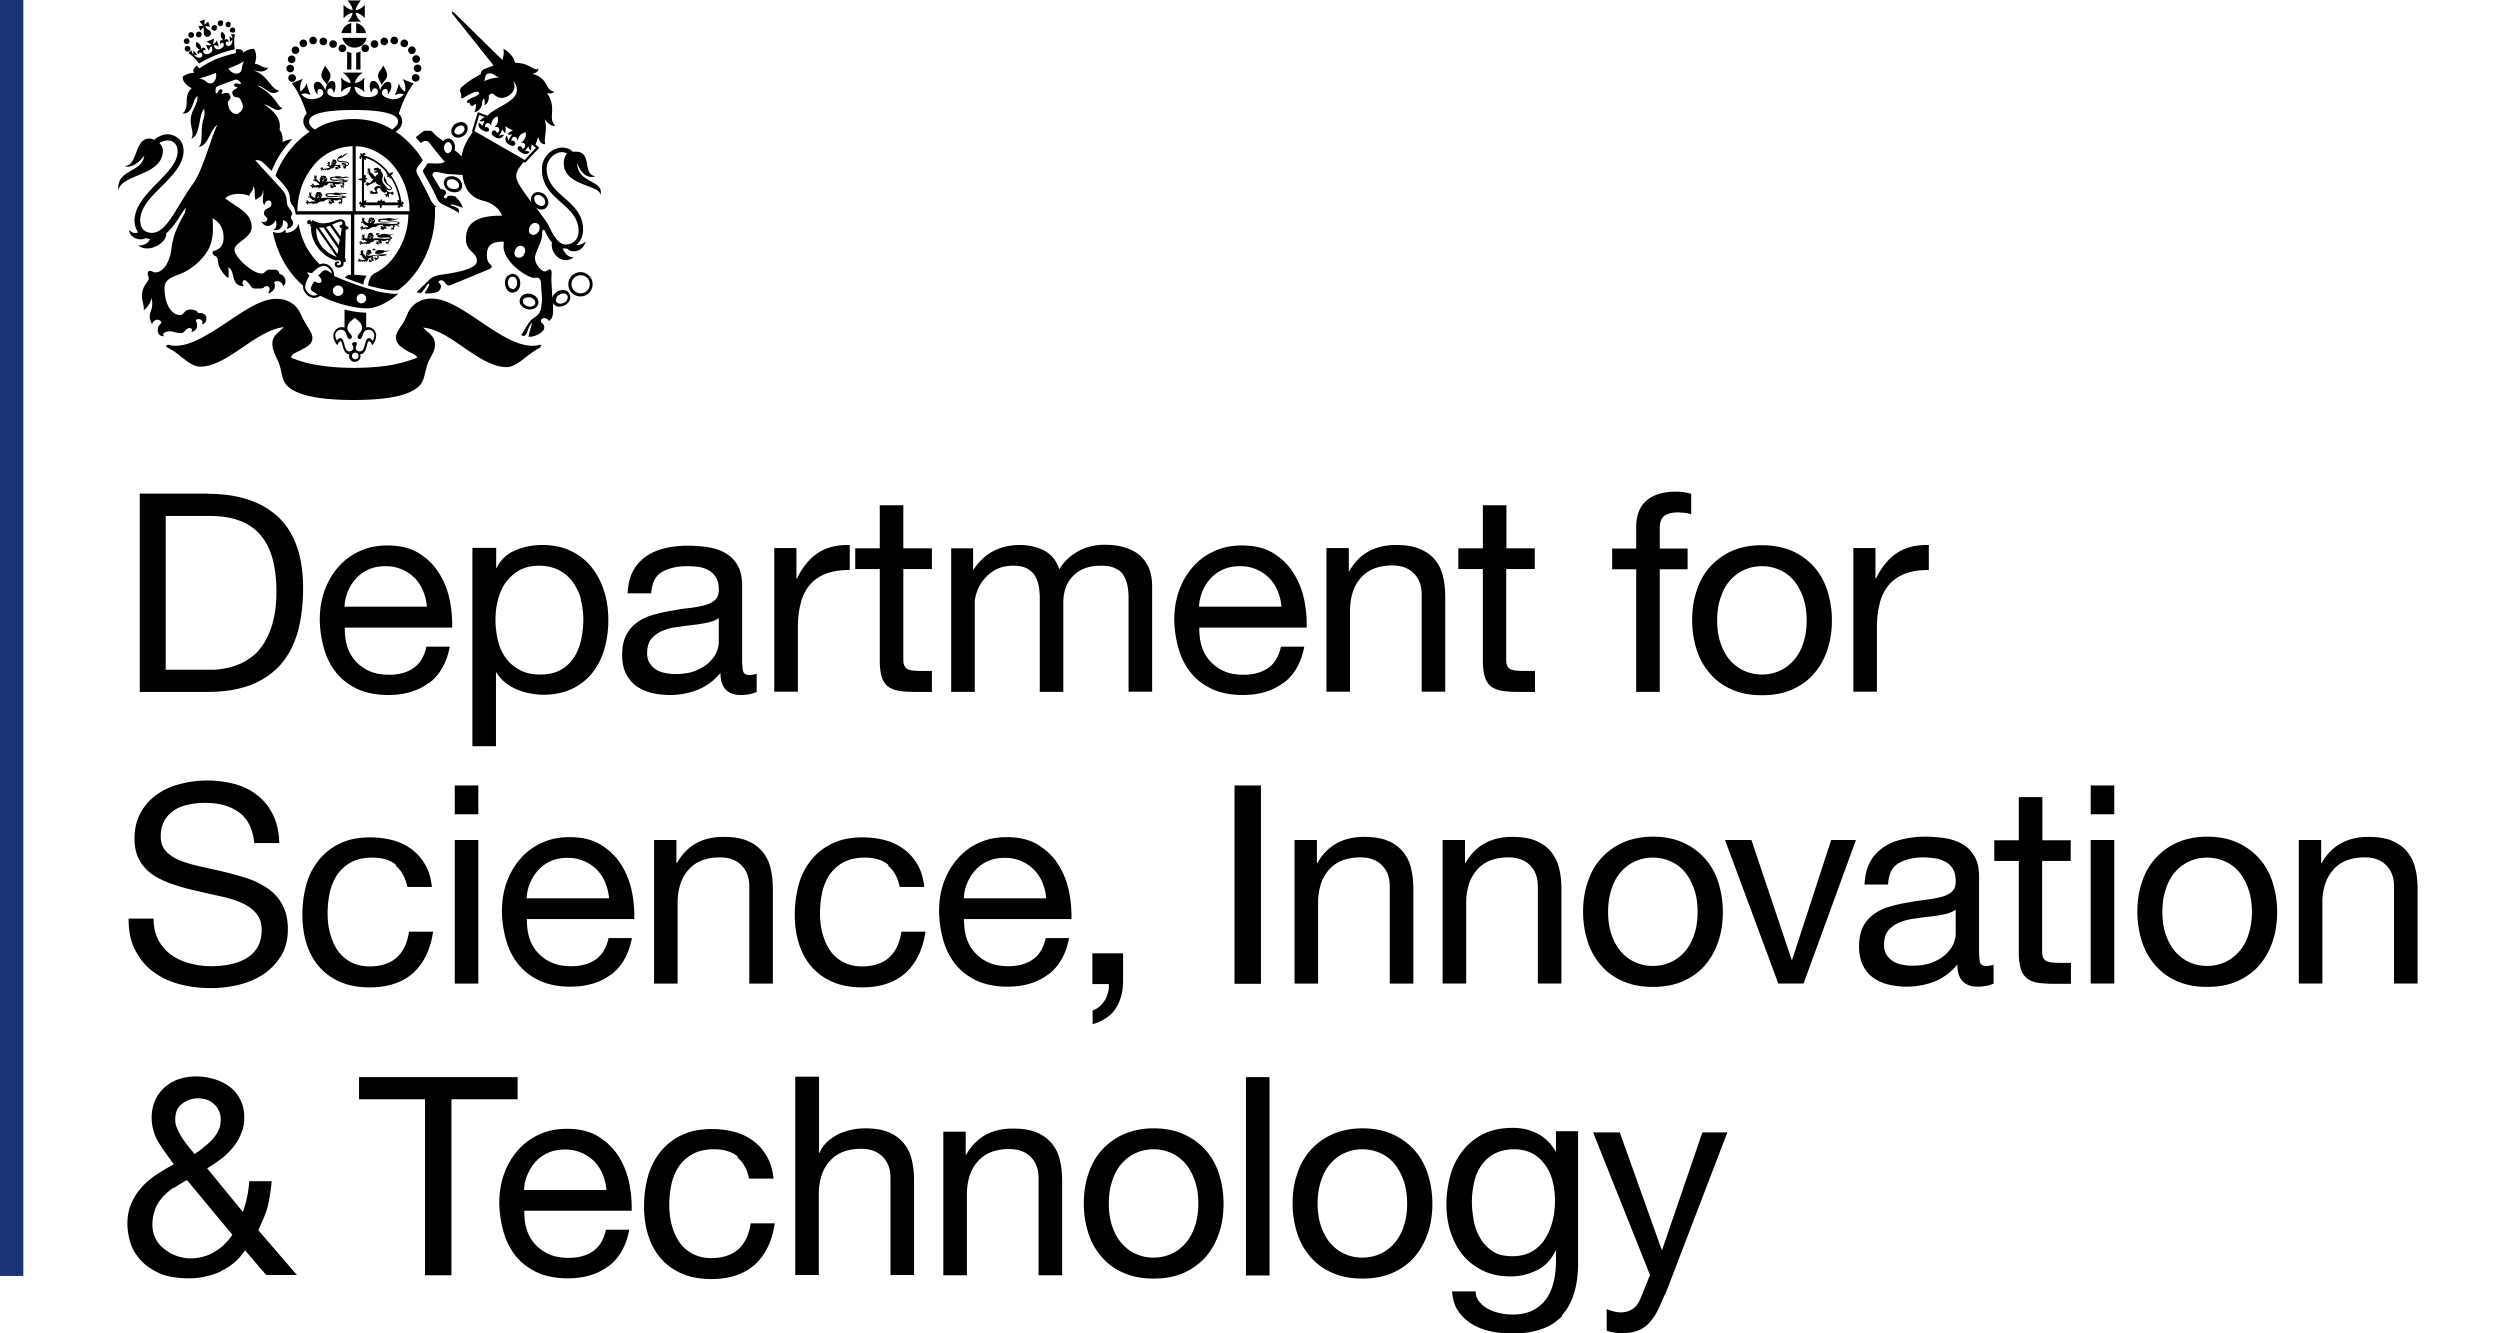 <svg xmlns="http://www.w3.org/2000/svg" focusable="false" width="105" height="56" viewBox="0 0 105 56" aria-labelledby="dsit-logo-alt">
    <title id="dsit-logo-alt">Department for Science, Innovation and Technology logo</title>
    <path d="M0 0h.98v53.59H0V0Z" style="fill:#193479"/>
    <path d="M13.66 2.75c-.09.18-.17.29-.16.43s.16.24.23.39c.06-.16.17-.29.15-.42-.01-.13-.19-.3-.22-.4m2.44 0c.09.18.17.29.16.43s-.16.24-.23.39c-.06-.16-.17-.29-.15-.42.01-.13.19-.3.22-.4m-3.85-.1c.09 0 .16-.07.16-.16s-.07-.16-.16-.16-.16.07-.16.16.07.16.16.16m.1.23c0-.09-.07-.16-.16-.16s-.16.07-.16.16.07.16.16.16.16-.07.16-.16m.08.4c0-.09-.07-.16-.16-.16s-.16.07-.16.16.07.16.16.16.16-.07.16-.16m.72-1.42c.09 0 .16-.07.16-.16s-.07-.16-.16-.16-.16.07-.16.16.07.16.16.16m-.41.12c.09 0 .16-.07.16-.16s-.07-.16-.16-.16-.16.07-.16.16.07.16.16.16m-.33.29c.09 0 .16-.07.16-.16s-.07-.16-.16-.16-.16.07-.16.16.07.16.16.16m1.17-.37c.09 0 .16-.07.16-.16s-.07-.16-.16-.16-.16.07-.16.16.07.16.16.16m.41.11c.09 0 .16-.07.16-.16s-.07-.16-.16-.16-.16.07-.16.16.07.16.16.16m.39.18c.09 0 .16-.07.16-.16s-.07-.16-.16-.16-.16.07-.16.16.07.16.16.16m2.94.29c0 .09.07.16.16.16s.16-.07.16-.16-.07-.16-.16-.16-.16.07-.16.16m.22.23c-.09 0-.16.07-.16.16s.07.16.16.16.16-.07.16-.16-.07-.16-.16-.16m-.08.4c-.09 0-.16.07-.16.16s.07.16.16.16.16-.07.16-.16-.07-.16-.16-.16m-.9-1.25c.09 0 .16-.07.16-.16s-.07-.16-.16-.16-.16.07-.16.16.07.16.16.16m.42.12c.09 0 .16-.07.16-.16s-.07-.16-.16-.16-.16.07-.16.16.07.16.16.16m.32.29c.09 0 .16-.07.16-.16s-.07-.16-.16-.16-.16.07-.16.16.07.16.16.16m-1.16-.37c.09 0 .16-.07.16-.16s-.07-.16-.16-.16-.16.07-.16.16.07.16.16.16m-.41.11c.09 0 .16-.07.16-.16s-.07-.16-.16-.16-.16.07-.16.16.07.16.16.16m-.55.02c0 .09.07.16.16.16s.16-.07.16-.16-.07-.16-.16-.16-.16.07-.16.16m-.6.89h.18v-.7c-.06 0-.13-.03-.18-.06v.76Zm.56-.76c-.06.03-.12.05-.18.06v.7h.18v-.76Zm-.39-.77V.97c-.2.04-.37.21-.41.42h.41Zm.21 0h.41a.51.51 0 0 0-.41-.42v.42Z"/>
    <path d="M14.38 1.59c.05.23.25.41.51.41s.46-.17.51-.41h-1.02Zm.78-.69a.552.552 0 0 1-.22-.37c.13.02.29.12.38.23V.2a.61.61 0 0 1-.38.23c.01-.14.1-.26.21-.41h-.55c.11.14.2.26.21.41a.715.715 0 0 1-.38-.23v.57c.09-.11.24-.21.38-.23a.6.6 0 0 1-.22.37h.57Zm.02 11.84c-.11 0-.2-.09-.2-.2s.09-.2.2-.2.2.09.2.2-.09.2-.2.2m-.98-.31c-.12 0-.22-.1-.22-.22s.1-.22.22-.22.22.1.22.22-.1.22-.22.22m-.34-.99-.05-.04c-.1-.07-.18-.07-.27 0l-.12.12-.06.06.04.03c.1.08.12.18.09.23-.01.02-.03.03-.05.04-.05.01-.12 0-.2-.05l-.04-.02-.02.04s-.01.02-.02.03c0 .01-.02.03-.03.04-.04.08-.07.14-.07.19v.04c.02.06.06.08.1.11h.02s.11.08.16.11a.3.3 0 0 1-.29.01c-.14-.07-.23-.23-.23-.32 0-.12.05-.27.15-.44l.02-.02v-.02s-.07-.1-.09-.14c.05 0 .11.02.16.03h.05c.06-.08.29-.3.49-.3.09 0 .18.05.25.13.05.06.08.13.09.19a.55.55 0 0 1-.09-.07m1.9.78c-.52-.13-1.14-.36-1.72-.61a.48.48 0 0 0-.12-.36c-.09-.1-.2-.16-.33-.16-.05 0-.1.01-.15.03a2.877 2.877 0 0 1-.74-1.13c-.07-.19-.12-.39-.15-.59-.03.17-.21.39-.54.4 0-.03 0-.12-.03-.13-.08.09-.21.19-.51.09.04.23.11.46.19.67.22.61.59 1.16 1.08 1.59v.07c0 .12.12.32.29.4.14.07.29.05.43-.05.25.13.57.26.92.36.39.11.76.17 1.06.17.25 0 .59-.12.92-.33.13-.08.25-.17.35-.26.01-.01.02-.02.04-.03-.25.04-.64-.04-.97-.11m-.13 2.09c-.04-.07-.09-.11-.14-.11-.21 0-.13.56-.39.56-.11 0-.17-.07-.17-.15s.05-.1.05-.16-.05-.08-.1-.08-.1.02-.1.08.05.09.05.16-.06.15-.17.15c-.25 0-.17-.56-.38-.56-.05 0-.1.04-.14.11a.626.626 0 0 1-.07-.22c0-.1.08-.24.24-.24.29 0 .21.39.36.39.06 0 .1-.04.1-.09 0-.11-.19-.21-.19-.38s.14-.29.31-.42c.16.12.31.25.31.42s-.19.26-.19.38c0 .06.04.09.1.09.13 0 .07-.39.36-.39.16 0 .24.14.24.24 0 .06-.02.14-.06.22m-.74.78c-.07 0-.14-.06-.14-.14s.06-.14.14-.14.14.06.14.14-.06.14-.14.14m.56-1.35s-.07 0-.1.01v-.62c-.27 0-.59-.05-.91-.13v.76s-.07-.02-.11-.02c-.21 0-.36.18-.36.36 0 .16.09.31.17.4.04-.1.08-.17.13-.17.11 0 .06.54.38.55-.01.03-.02.05-.02.08 0 .13.11.24.24.24s.24-.11.24-.24c0-.03 0-.06-.02-.08.32-.01.26-.55.38-.55.05 0 .09.07.13.17a.64.64 0 0 0 .17-.4c0-.17-.13-.36-.36-.36"/>
    <path d="M22.75 14.52s-.05-.05-.08-.04c-.73.21-1.63-.39-2.5-.98-.73-.49-1.43-.96-2.03-.96-.22 0-.42.05-.58.14-.21.12-.38.31-.46.54-.1.24-.2.41-.3.54-.1.16-.17.27-.17.42 0 .12.05.22.15.33.08.08.2.16.38.26.04.02.07.04.11.05.14.07.23.12.25.2-.29.12-.66.23-1.08.31-.48.08-1 .12-1.56.12s-1.08-.04-1.56-.12c-.43-.07-.79-.18-1.09-.31.01-.12.1-.17.25-.24.04-.02.07-.03.11-.05.14-.08.29-.15.38-.23.1-.09.15-.18.15-.31 0-.14-.07-.25-.17-.42-.08-.13-.19-.3-.3-.54s-.25-.43-.47-.54c-.16-.09-.37-.14-.58-.14-.6 0-1.29.46-2.03.96-.88.58-1.78 1.18-2.5.97-.03 0-.07 0-.08.04-.01.03 0 .07.04.08.22.1.42.25.6.4.26.2.51.4.78.4.25 0 .54-.08.88-.25.3-.15.6-.36.9-.56.58-.4 1.17-.79 1.73-.85-.06.06-.11.11-.17.16-.16.15-.31.27-.31.54 0 .2.07.36.16.56.03.06.06.12.09.2.06.14.09.25.12.41.02.07.03.14.06.23.04.13.1.39.52.59.48.24 1.3.37 2.45.37s1.98-.12 2.45-.37c.42-.21.48-.46.52-.59.02-.09.04-.16.06-.23.04-.15.06-.26.12-.41.05-.1.09-.18.13-.25.08-.16.15-.29.15-.48 0-.26-.15-.4-.33-.55-.05-.05-.11-.1-.17-.16.56.04 1.16.45 1.73.85.3.2.6.41.9.56.34.17.62.25.88.25s.52-.19.78-.4c.19-.14.39-.3.6-.4.03-.01.05-.05.04-.08m-7.76-5.67V6.14c.29.01.56.08.82.21.29.14.54.34.75.59s.39.55.51.89c.12.33.18.68.18 1.04h-2.27.01ZM14.85 5c-.77 0-1.3.22-1.62.44-.18-.1-.25-.21-.25-.34 0-.44 1.24-.48 1.87-.48s1.87.04 1.87.48c0 .12-.08.22-.25.34-.31-.2-.85-.44-1.62-.44m-.04 3.87h-2.32c0-.36.07-.71.18-1.04.12-.34.3-.63.51-.89.4-.49 1-.78 1.63-.8v2.74Zm3.53-.18a.79.79 0 0 1-.27-.33c-.08-.18-.45-.89-.51-.99-.04-.06-.07-.14-.07-.21s.04-.13.08-.19c.03-.04.1-.11.13-.16.02-.03.04-.06.06-.08-.13-.22-.26-.4-.44-.59a3.65 3.65 0 0 0-.7-.61c.14-.09.27-.22.27-.44a.41.41 0 0 0-.14-.31c.14-.47.41-1.03.63-1.27l-.47-.19c.12.18.13.4.1.53a.598.598 0 0 1-.26-.36c-.02.14-.1.37-.17.51.13-.06.24-.09.38-.04-.08.1-.29.27-.59.19-.16-.04-.34-.13-.33-.25 0-.08.06-.17.16-.16s.11.16.07.23c.13-.07.27-.47.06-.53-.16-.04-.32.18-.37.36-.03-.21-.12-.41-.29-.4-.21 0-.14.41-.07.51.01-.14.09-.21.15-.2.06 0 .13.04.12.17-.01.12-.19.2-.4.2s-.54-.06-.58-.44c.13.02.33.12.42.24-.03-.23-.03-.4 0-.63-.1.15-.29.22-.41.24.04-.16.17-.34.34-.44h-.85c.16.1.31.27.34.44a.75.75 0 0 1-.41-.24c.03.23.03.41 0 .63.08-.12.27-.22.41-.24-.03.38-.38.44-.58.44s-.39-.08-.4-.2c-.01-.12.06-.16.12-.17.06 0 .14.07.15.2.07-.1.14-.5-.07-.51-.16 0-.25.19-.29.4-.05-.17-.2-.4-.37-.36-.21.06-.07.45.06.53-.03-.07-.03-.22.07-.23.1 0 .16.08.16.16 0 .13-.16.21-.33.25a.576.576 0 0 1-.59-.19c.14-.06.24-.03.39.03-.07-.13-.15-.37-.17-.51-.04.15-.14.27-.26.36-.04-.18 0-.37.1-.53l-.47.19c.22.24.49.81.63 1.28a.41.41 0 0 0-.14.31c0 .21.14.35.27.44a3.788 3.788 0 0 0-1.44 1.85c.06.07.35.38.41.46.11.14.18.3.19.41 0 .21.05.3.16.44.03.04.08.21.09.32h2.32v2.53c-.09 0-.18.03-.26.12.26.11.52.2.78.29.02-.16.06-.26.14-.37 0 0-.34-.03-.52-.04V9.01h2.27a2.997 2.997 0 0 1-.69 1.89c-.21.26-.47.46-.75.59-.04.02-.04.05-.09.07-.04.04-.08.12-.11.2-.03.07-.04.13-.05.23.1.03.16.05.26.07.79.2 1 .14 1.04.1.18-.14.35-.3.5-.47.32-.37.57-.78.74-1.25.18-.49.27-1 .27-1.53v-.22"/>
    <path d="M16.25 7.24s-.03.04-.02.06c0 .02.03.04.07.04-.02.02-.05.05-.05.09.04 0 .08 0 .1-.02 0 .04 0 .06.02.08.02.01.04.01.06 0 .17.27.29.6.34.93-.03-.01-.05-.02-.08-.02 0 .05.02.08.05.1h-.57s-.01-.07-.04-.07c-.02 0-.05 0-.08.03 0-.03-.01-.07-.04-.1-.03.03-.04.07-.04.1-.03-.03-.05-.04-.08-.03-.02 0-.04.04-.04.07h-.49s.03-.05.03-.09c-.04 0-.07.01-.1.04v-.78s.07-.01.08-.04c0-.02 0-.05-.03-.08.03 0 .07-.01.1-.04a.128.128 0 0 0-.1-.04c.03-.03.03-.05.03-.08 0-.02-.04-.04-.08-.04v-.66s.05.03.08.03c0-.04 0-.07-.02-.09.15.05.3.12.44.21.16.11.32.24.45.42m.64 1.17s.03.09-.02.08c-.05-.41-.2-.81-.44-1.15.04-.02.08-.05.09-.12-.07 0-.12.02-.14.06-.02-.02-.03-.04-.05-.06a1.946 1.946 0 0 0-1.04-.71c0-.04.06-.05.08-.01 0-.07-.05-.11-.09-.09-.02 0-.04.02-.04.06-.02-.03-.05-.05-.1-.05 0 .05.01.08.03.11-.03 0-.05.01-.06.03-.02.03 0 .1.08.1-.03-.03-.02-.08.02-.08v.89s-.1 0-.15.04c.05.05.1.05.15.04v.97s-.06-.06-.02-.08c-.07 0-.1.06-.09.1.01.02.03.04.07.03-.02.02-.04.06-.04.1.04 0 .08-.02.1-.04 0 .04.01.06.04.07.03.02.1-.01.1-.08-.03.04-.08.02-.08-.02h.67s0 .1.04.14c.05-.05.05-.1.04-.14h.74s-.05.06-.08.02c0 .07.07.1.1.08.02-.01.04-.03.03-.07.02.02.06.04.1.04 0-.04-.02-.08-.04-.1.04 0 .06-.01.07-.04s-.02-.1-.09-.1"/>
    <path d="M16.49 8.18s.05-.03.06-.06c-.03.01-.06 0-.06 0 .02-.01.05 0 .02-.04-.03-.04-.04-.04-.07-.01-.03.03-.2 0-.2-.14.01.02.04.04.06.05 0 0 .01 0 .02.01h.07s.07-.04.07-.07c0-.07-.06-.11-.14-.17l-.07-.07c-.03-.05 0-.1-.08-.2 0-.02 0-.05-.02-.08-.04.06-.05.18.04.29.07.08.23.16.23.23 0 .02-.02.03-.04.03h-.03s-.02 0-.03-.02c-.02 0-.03-.02-.06-.04-.06-.06-.12-.15-.16-.2-.07-.09-.04-.18-.03-.26.05-.07-.03-.22-.08-.25 0 0 .01-.03 0-.08h-.05s-.02-.03-.04-.04c-.03 0-.03-.02-.03-.04-.02.02-.02.03-.04.03h-.05s-.03.02-.05.02c-.03 0-.03.02-.03.04 0 .01 0 .03.02.04l.02.03.02-.03s.05-.01.06.01c0 .01 0 .02-.02.03h-.06s-.02.02-.02.04.02.03.06.02c.04 0 .1-.02.1.01 0 .08-.09.08-.11.17-.02-.02-.04-.03-.06-.05a.27.27 0 0 0-.07-.08c-.02-.02-.05-.04-.07-.06-.03-.02-.03-.03-.03-.07 0-.03.01-.05.01-.08v-.02s-.03-.03-.04-.03c0 0 .02.01.02.03 0 0-.01.01-.01.02v.04s-.02-.05-.03-.05h-.01s-.02-.04-.05-.01h.02v.02s.01.03.04.03c-.04-.02-.05 0-.05.02v.02s-.02.03 0 .04v-.02h.04s-.02.04 0 .05c-.01.03-.06.02-.05-.02-.03.05.02.08.06.07v.05s0 .03.02.03v-.02s.02.02.02.03c.02.04.06.13.16.17-.05.03-.08.07-.11.11-.03.03-.07.05-.09.04-.01 0-.01-.02-.03-.03h-.05s-.04 0-.05.01h.03v.02s0 .02.06.02c0 0-.01.01-.03 0-.02 0-.03-.02-.05 0h-.01s-.04.05-.02.07c0 0 0-.02.01-.03h.01s.03.04.06-.01c0 .02-.02.06 0 .06h.01s.04.03.06.03c0 0-.03-.01-.03-.03h.01v-.05s.02.03.05.02c.01 0 .02-.02.02-.03.03-.01.06-.02.09-.02 0-.02.02-.04.05-.05.04 0 .05 0 .06.01 0-.02.02-.04.04-.06 0 .14.18.14.23.22-.06-.02-.12-.04-.15-.03-.05 0-.13.05-.14.1 0 .04.04.12.08.15-.05.01-.07 0-.12 0-.04 0-.05-.07-.1-.05h-.01s-.05.02-.04.04c0 0 .02-.02.03-.02s0 .03.02.03h.02s-.06-.01-.05.04.01.04.04.03c0 0-.02-.01-.01-.02h.01v.03s.03.04.05.02c0 0-.03 0-.03-.01h.01v-.02h.01s.02.02.04.02c.01 0 .02 0 .02-.01 0 0 .02 0 .02.01 0-.02 0-.04.05 0l.03-.02s.04.02.06 0c.03-.02.01-.02.01-.05-.02-.04-.03-.04-.04-.08-.01-.07.08-.11.14-.1.01.04.07.16.18.19.06.02.09-.05.11-.04v.1h-.05c-.01 0-.02 0-.02.01-.02 0-.04.02-.04.04 0 0 .02-.02.04-.02 0 .03.03.04.05.02-.02.01-.04.04-.02.05h.01s.01.03.03.04v-.03h.01s.01-.03.03-.04v.05h.01s.02.03.05.01c0 0-.02 0-.02-.02 0 0 .01-.01.01-.02.01-.04-.02-.04-.02-.06s.04 0 .04-.05c.02-.01.04-.02.04-.04h-.05l.14.1Zm-2.12 1.26h-.03s-.08.01-.08.06.03.07.07.08h.02v.03c-.01.07-.03.18-.05.32l-.35-.5c.16-.06.3-.13.37-.13.05 0 .07.03.05.14m-.13.87-.55-.78c.06-.01.12-.03.17-.05l.41.59c-.01.08-.03.16-.04.24m-.06.36-.77-1.11h.19l.62.9c-.01.08-.03.16-.04.22m-.88-1.11.85 1.22c-.46-.17-.91-.58-.85-1.22m1.26-.09h-.04v-.04c0-.13-.07-.23-.22-.23-.13 0-.39.17-.73.17-.15 0-.33-.07-.44-.14l-.04.1c0-.06-.04-.1-.09-.1s-.09.04-.09.09.04.09.09.09c.03 0 .05-.01.07-.03l-.04.1s.03.01.05.02c-.05.54.35 1.22 1.04 1.43.1-.03.21-.01.21.1 0 .07-.03.1-.1.1-.04 0-.07-.02-.07-.05 0-.05.08-.02.09-.05.01-.04-.02-.06-.06-.06s-.12.03-.12.11c0 .1.07.15.16.15.08 0 .24-.04.21-.23.04 0 .08 0 .09-.04v-.11h-.03l.03-1.22h.03s.08-.01.09-.06c0-.05-.04-.07-.07-.07m-.62-2.63s0-.02.01-.02c0 0 .01 0 .02-.01 0 0 0-.01-.01-.02-.02 0 .01 0 0-.01h-.02.05v.02s0-.01-.01-.01v.02h-.02v.04s-.02.02-.03.02c-.02 0-.01-.02 0-.03m.05-.11s-.02.02-.03.01c-.01-.01 0-.01-.01-.04.01 0 .04.02.05.03m.03.02s.04.02.05.02c-.02 0-.02.02-.03.01-.02 0-.02-.02-.02-.04m.39.21c.16 0 .24-.05.24-.1 0-.18-.46-.07-.46-.18 0-.02.01-.03.03-.05.22-.02.23-.18.4-.21-.19-.03-.22.13-.31.13.03-.02.06-.05.06-.09-.04.05-.13.06-.17.12 0 0-.01.02 0 .03-.03.02-.05.04-.05.07 0 .17.46.05.46.18 0 .04-.08.07-.2.07-.09 0-.16-.07-.34-.02 0-.03.06-.08.04-.11.02 0 .03-.02.03-.03 0 0-.02-.01-.03-.02v-.04s-.02-.02-.04-.03c-.02 0-.03 0-.04-.01h-.02s-.02 0-.02.01c0 0-.02-.01-.03-.01v.05s-.03.04-.05.04c0 .01.01.02.02.02-.01.02-.02.05-.03.05 0 0 0 .01.01.01-.01.04-.02.08-.02.1s-.02-.02-.04-.03c-.03-.02-.02-.03-.02-.05s.02-.04.02-.06v-.02s-.02-.03-.03-.02c0 0 .01 0 .01.02h-.01s-.01.03 0 .03 0-.03-.02-.03h-.01s-.02-.03-.04-.01h.02v.02s0 .02.03.02c-.03-.01-.05 0-.05.01s-.02.03 0 .04c0 0 0-.02.01-.02h.02s-.02.04 0 .04c0 .04-.06.03-.05 0-.04.04.01.07.05.05 0 0 0 .01.01.01 0 0 0 .02.02.02l.04.05-.1.03h-.08s-.09.04-.11.01c0 0 0-.02-.01-.03 0 0-.01-.02-.02-.02h-.02s-.03-.01-.04 0c0 0 .02 0 .02.02s0 .03.04.04h-.02s-.02-.03-.04-.02h-.01s-.05.02-.03.04c0 0 0-.02.02-.02s.01.05.05.01c0 .02-.04.04-.02.05h.01s.02.04.04.04c0 0-.02-.02-.01-.04h.01s.01-.03.02-.04c0 0 0 .03.03.03.02 0 .03-.02.03-.03 0 0 .02.01.01.03 0 0 .01 0 .02-.02v.04s.03-.01.04-.04h.05v.03s0 .01.01.03c0-.06.04-.04.08-.06 0 0 0 .01-.02.02.01 0 .05-.01.05-.04l.02-.02s.04 0 .04-.02v.03l.1-.05c.08-.02-.05-.08.12-.07.01 0 .04 0 .05-.02-.01.03-.01.08.01.08.01 0 .04.01.04.02h-.04s-.04-.06-.09-.04h-.01s-.04.02-.04.04c0 0 .01-.01.03-.02 0 0 0 .01.02.01h.02s-.05 0-.04.04 0 .04.03.03c0 0-.01 0-.01-.02h.01s.02.04.05.03c0 0-.02 0-.02-.01h.01v-.02h.01s.02.02.03.01c.03 0 0-.03.03-.04h.08s0-.05-.02-.07c-.01 0 0-.02-.01-.05.03.01.05.02.09.02.06 0 0 0 .03-.03.03-.02.07-.01.08 0 0 0 .02 0 .01.01v.05h-.07s-.03.02-.03.04c0 0 .02-.01.03-.01 0 .02.03.03.04.01-.01 0-.04.03-.02.04h.01s0 .03.02.03v-.03h.01s0-.03.02-.04v.04h.01s.02.02.04.01c0 0-.01 0-.02-.01 0 0 0-.01.01-.01 0-.03-.02-.03-.02-.05s.03 0 .03-.04c0 0 0-.02-.01-.02s.02 0 .02-.01c-.02 0-.02-.02-.02-.03 0 0 .01-.02.01-.04 0 .01-.04.02-.04 0 0 0 0-.02-.03-.01-.04 0-.06-.02-.14-.02m-.8.74s0-.02.02-.02c.01 0 .02 0 .02-.01s0-.02-.02-.03c.01 0 .02 0 .01-.01h-.02.07s.01 0 .01.01v.02s0-.02-.01-.02v.02s-.02-.01-.03 0v.06s-.02.03-.04.02c-.02-.01-.02-.03-.01-.04m.06-.13s-.03.03-.04.01c-.01-.01 0-.02-.01-.04.02.01.05.03.05.03m.04.02s.04.02.06.02c-.03 0-.02.02-.04.02s-.02-.02-.02-.04m1.02.14s-.06-.08-.21-.08-.53.06-.53-.03c0-.04.07-.04.15-.04 0 0 .02.01.03.02.21.06.46-.05.58-.01-.15-.11-.27 0-.44-.03.09 0 .12-.03.13-.05-.07.05-.21-.02-.3.03h-.01c-.11.01-.2.01-.2.08 0 .16.44.07.57.07s.16.01.16.04c0 .04-.13.05-.21.05-.12 0-.48-.06-.69-.02.02-.03.06-.08.03-.1.02 0 .03-.02.03-.04a.076.076 0 0 0-.04-.02s0-.02-.01-.03c0 0 0-.02-.01-.03 0 0-.02-.02-.05-.03-.02-.01-.04-.01-.05-.01h-.03s-.02 0-.03.01l-.04-.02s-.01.03 0 .06c-.02 0-.04.05-.06.04 0 .01.01.02.02.02-.02.03-.02.06-.04.06.01.02.02.02.03.02v.06h-.04l.01-.01h-.02s-.04-.05-.07-.07-.03-.03-.03-.07c0-.03.02-.05.02-.08v-.02s-.03-.03-.04-.03c0 0 .02.01.02.03h-.01v.05s-.01-.05-.03-.05h-.01s-.02-.04-.05-.01h.02v.02s.01.03.03.03c-.04-.02-.05 0-.05.02s-.02.04 0 .05v-.02h.03s-.02.05 0 .05c0 .05-.06.04-.06 0-.04.05.02.09.07.07 0 0 0 .02.01.02h.01s0 .02.02.02v-.02l.06.06s.05.05.07.03c0 .03.02.07.02.07h-.11s-.1.04-.13.01c0-.01 0-.02-.01-.04 0-.01-.02-.02-.02-.02h-.02s-.04-.01-.05 0c0 0 .02 0 .03.02s0 .04.04.05h-.03s-.02-.03-.04-.02h-.01s-.05.02-.04.05c0 0 .01-.02.03-.02v.02s.01.04.06 0c-.01.02-.04.04-.02.06h.01s.03.05.04.05c0 0-.02-.02-.01-.04h.01s.01-.04.03-.05c0 .01 0 .04.03.04s.04-.02.04-.04c0 0 .02.02.01.03 0 0 .02 0 .02-.02 0 .01 0 .03-.01.05.01 0 .04-.02.04-.05v.02h.06v.03s0-.01.01-.01c0 0 0 .03.02.04 0-.07.04-.04.09-.07 0 0 0 .02-.02.02.05.01.13-.06.14-.09h.05c.14.01.04-.13.27-.09.01 0 .04-.01.05-.03-.02.03-.02.09.01.1.01 0 .04.01.05.02-.02 0-.04 0-.04.01-.05.03-.05-.07-.1-.05h-.01s-.05.02-.04.04c0 0 .02-.02.03-.02s0 .03.02.03h.02s-.06-.01-.05.04v.02s.01.03.04.02c0 0-.02-.01-.01-.02h.01v.03s.03.04.05.02c0 0-.03 0-.03-.01h.01v-.02h.01s.02.02.04.02c.03-.01 0-.04.03-.05h.09s0-.06-.03-.08c-.02 0 0-.03-.01-.05.03.01.06.02.1.02.07 0 .09-.01.12-.03.04-.02.08 0 .09 0 0 0 .02 0 .01.02v.06h-.08s-.04.02-.04.04c0 0 .02-.02.03-.02 0 .03.03.03.05.02-.02.01-.04.04-.02.04h.01s.01.03.02.03v-.03h.01s0-.03.03-.04v.05h.01s.02.03.04.01c0 0-.02 0-.02-.02 0 0 .01-.01.01-.02.01-.04-.02-.04-.02-.06s.04 0 .04-.05c0 0 0-.02-.02-.02s.02 0 .03-.01c-.03 0-.02-.02-.02-.04 0 0 .02-.02.01-.04 0 .01-.04.03-.05 0 0 0 0-.02-.03-.01-.05 0-.08 0-.17-.01.1 0 .26-.03.26-.09m-1.13.77s0-.02.01-.02.02 0 .02-.01 0-.02-.02-.02c.01 0 .02 0 .01-.01h-.02.02l.05.01v.03s0-.01-.01-.02v.02h-.03v.04s-.02.03-.03.02c-.02-.01-.02-.03 0-.04m.06-.12s-.03.02-.04.01 0-.02-.01-.04c.02.01.04.03.05.03m.04.02s.04.02.06.02c-.03 0-.02.01-.04.01s-.02-.02-.02-.04m1.13.12s-.05-.08-.2-.08-.63.06-.63-.03c0-.05.16-.03.27-.03 0 0 .02.02.03.02.2.06.41-.08.55-.03-.11-.1-.25.01-.41-.02.09 0 .18-.02.18-.04-.07.04-.26-.03-.35.02H14c-.14.01-.33-.01-.33.08 0 .15.54.06.67.06s.15.01.15.04c0 .04-.13.04-.2.04-.12 0-.63-.06-.82 0 .01-.03.06-.08.04-.11.02 0 .03-.02.03-.04-.01-.01-.02-.02-.04-.02v-.03s0-.02-.01-.03c0 0-.02-.02-.05-.03-.02 0-.04 0-.05-.01h-.03s-.02 0-.03.01c0 0-.02-.01-.03-.01 0 .02-.01.03 0 .05-.02 0-.04.05-.05.04 0 .01.01.02.02.02-.01.03-.02.06-.04.06l.02.02v.05h-.07s-.04-.04-.08-.06c-.03-.02-.03-.03-.03-.06s.01-.05.01-.07v-.02s-.03-.03-.04-.03c0 0 .01.01.02.03h-.01v.05s-.02-.05-.03-.05h-.01s-.02-.03-.04-.01h.02v.02s.01.03.04.03c-.03-.02-.05 0-.05.02s-.02.04 0 .05v-.02H13s-.02.04.01.05c0 .04-.06.03-.06 0-.03.05.02.09.07.06 0 0 0 .01.01.02 0 .01 0 .03.02.03v-.02s.04.06.1.09c.01 0 .03 0 .04-.02h.01s.02.07.01.07h-.13s-.1.04-.12.01c0 0 0-.02-.01-.03 0-.01-.02-.02-.02-.02h-.02s-.04-.01-.05 0c0 0 .02 0 .03.02s0 .03.04.05h-.02s-.02-.03-.04-.02h-.01s-.05.02-.04.05c0 0 0-.02.02-.02s.01.05.06.01c-.01.02-.04.04-.02.05h.01s.02.05.04.04c0 0-.02-.02-.01-.04h.01s.01-.04.02-.04c0 0 0 .04.03.03.02 0 .04-.02.03-.04 0 0 .02.01.01.03 0 0 .01 0 .02-.02 0 .01 0 .03-.01.05 0 0 .04-.02.04-.04h.05v.04s0-.01.01-.01c0 0 0 .03.01.04 0-.07.09-.03.13-.06 0 0 0 .02-.02.02.01 0 .04 0 .06-.02l.07-.03v-.02h.02s.04-.03.06-.03c.25.03.11-.11.41-.08.01 0 .02 0 .03-.02-.02.03-.02.08.01.08.01 0 .04.01.05.02-.02 0-.04 0-.04.01-.05.03-.05-.07-.09-.05h-.01s-.05.02-.04.04c0 0 .02-.02.03-.02s0 .03.02.03h.02s-.06 0-.05.04v.02s.01.03.04.02c0 0-.02-.01-.01-.02h.01v.03s.02.04.05.02c0 0-.02 0-.03-.01h.01v-.02h.01s.02.02.04.02c.03-.01 0-.04.03-.05h.09s0-.06-.02-.07c-.02 0 0-.03-.01-.05.03.01.06.02.1.02.07 0 .09-.01.12-.03.03-.02.07 0 .08 0 0 0 .02 0 .01.02v.06h-.06s-.02 0-.02.01c-.02 0-.04.02-.04.04 0 0 .02-.01.03-.02 0 .03.03.03.04.02-.01.01-.04.04-.02.04h.01s.01.03.02.03v-.03h.01s0-.03.03-.04v.04h.01s.02.02.04.01c0 0-.02 0-.02-.01 0 0 .01-.01.01-.02.01-.04-.02-.04-.02-.05 0-.02.04 0 .04-.04 0 0 0-.02-.02-.02s.02 0 .03-.01c-.03 0-.02-.02-.02-.04 0 0 .01-.02.01-.04 0 .01-.04.03-.04 0 0 0 0-.02-.03-.01-.05 0-.08 0-.17-.01.09 0 .25-.02.25-.08l.16.06h.02Zm.98 1.02s.01-.02.02-.02.02 0 .02-.01 0-.02-.02-.02c.01 0 .02 0 .01-.01h-.02.02l.05.01v.03s0-.01-.01-.02v.02s-.02-.01-.03 0v.05s-.02.02-.03.02c-.02 0-.02-.03-.01-.04m.06-.12s-.02.03-.04.01c-.01-.01 0-.02-.01-.04.02 0 .04.03.05.03m.04.02s.04.02.06.02c-.03 0-.02.02-.04.02s-.02-.02-.02-.04m1.11.29s.02-.02.02-.04c0 .01-.04.03-.04 0 0 0 0-.02-.03-.01-.05 0-.09 0-.18-.01.09 0 .25-.02.25-.08 0-.05-.05-.08-.2-.08s-.63.06-.63-.03c0-.05.16-.03.27-.03 0 0 .02.02.03.02.2.06.43-.09.55-.06-.15-.05-.25.04-.41 0 .09 0 .18-.02.18-.04-.07.04-.26-.03-.35.02h-.01c-.14.01-.33-.01-.33.08 0 .15.54.06.67.06s.16.01.16.04c0 .04-.13.05-.2.05-.12 0-.63-.07-.82 0 .01-.03.06-.08.04-.11.02 0 .03-.02.03-.04-.01-.01-.02-.02-.04-.02v-.03s0-.02-.01-.03c0 0-.02-.02-.04-.03-.02-.01-.04 0-.05-.01h-.03s-.02 0-.03.01l-.04-.02s-.01.03 0 .05c-.02 0-.04.05-.05.04 0 .01.01.02.02.02-.01.03-.02.06-.04.06.01.01.02.02.03.02v.04h-.07s-.04-.04-.08-.06c-.03-.02-.03-.03-.03-.06s.01-.05.01-.07v-.02s-.03-.03-.04-.03c0 0 .01.01.02.03h-.01v.05s-.02-.05-.03-.05h-.01s-.02-.03-.04-.01h.02v.02s.01.03.03.03c-.03-.02-.05 0-.05.02s-.01.04 0 .05v-.02h.02s-.02.05.01.05c0 .04-.06.03-.06 0-.03.05.02.09.07.06 0 0 0 .02.01.02 0 .01 0 .03.02.03v-.02s.04.06.1.1c0 0 .02-.02.04-.02 0 .01 0 .02.02.03h.01s.03.05.02.05h-.09s-.1.04-.12.01c0-.01 0-.02-.01-.04 0-.01-.02-.02-.02-.02h-.02s-.04-.01-.05 0c0 0 .02 0 .03.02s0 .03.04.05h-.02s-.02-.03-.04-.02h-.01s-.05.02-.04.05c0 0 0-.02.02-.02s.01.05.06.02c-.01.02-.04.04-.02.05 0 .03.02.05.04.04 0 0-.02-.02-.02-.04h.01s.01-.04.02-.04c0 .01 0 .04.03.03.02 0 .04-.02.03-.04 0 0 .02.02.01.03l.02-.02s0 .03-.01.05c.01 0 .04-.02.04-.05h.05v.04s0-.01.01-.01c0 0 0 .03.02.04 0-.07.04-.04.08-.07 0 0 0 .02-.02.02.02.01.08-.03.08-.05 0 0 .02 0 .04-.01.04 0 .04-.03.05-.03.25.03.11-.11.41-.08.01 0 .02-.02.03-.03-.02.03-.02.09.01.09.01 0 .04.01.05.02-.02 0-.04 0-.04.01-.04.03-.05-.07-.09-.05 0 0-.01 0-.01.01-.02 0-.05.02-.04.04 0 0 .02-.02.03-.02s0 .03.02.03h.02s-.06 0-.05.04v.02s0 .03.04.02c0 0-.01-.01-.01-.02h.01v.03s.02.04.05.02c0 0-.02 0-.03-.01h.01v-.02h.01s.02.02.04.02c.03-.01 0-.04.03-.04h.09s0-.06-.02-.07c-.02 0 0-.03-.01-.05.03.01.06.02.09.02.07 0 .09 0 .12-.03.04-.02.07-.01.09 0 0 0 .01 0 .01.02-.01.04 0 .04 0 .06 0 .01-.04 0-.06 0h-.02s-.04.02-.04.04c0 0 .02-.01.03-.02s.03.04.04.02c-.02.01-.04.03-.02.04h.01s0 .03.02.03v-.03h.01s.01-.03.03-.04c0 .02-.01.04 0 .04h.01s.02.02.04.01c0 0-.02 0-.02-.01 0 0 .01-.01.01-.02.01-.04-.02-.04-.02-.05 0-.02.04 0 .04-.04 0 0 0-.02-.01-.02s.02 0 .03-.01c-.03 0-.02-.02-.02-.04m-.95.49s-.02-.02-.02-.04c0 0 .04.02.06.02-.03 0-.02.02-.04.02m-.02.03s0-.01-.01-.02v.02h-.03v.04s-.02.02-.03.02c-.02 0-.01-.03 0-.04 0-.01 0-.02.01-.02s.02 0 .02-.01 0-.02-.02-.02c.01 0 .02 0 .01-.01h-.02.01l.05.01v.03m-.03-.09s-.02.02-.04.01c-.01-.01 0-.02-.01-.04.01.01.04.03.05.03m.48 0s.01.02.03.02c.19.05.41-.09.52-.05-.15-.05-.24.04-.39 0 .08 0 .17-.02.17-.04-.06.04-.25-.03-.33.02h-.01c-.1 0-.19 0-.19.06 0 .14.4.06.52.06s.11.01.11.04-.14.04-.21.04c-.1 0-.43-.05-.62-.02.02-.03.05-.07.03-.09.02 0 .03-.02.03-.04-.01 0-.02-.01-.04-.02v-.03s0-.02-.01-.02c0 0-.02-.02-.04-.03-.02-.01-.03-.01-.04-.01h-.03s-.02 0-.02.01c0 0-.02-.01-.03-.01 0 .02-.01.03 0 .05-.02 0-.03.05-.05.04 0 .01.01.02.02.02-.01.03-.02.06-.04.06 0 0 0 .01.01.02v.05h-.02s-.04 0-.08-.02c-.03-.02-.03-.03-.03-.06s.01-.05.01-.07v-.02s-.03-.03-.04-.02l.02.02h-.01v.05s-.01-.04-.03-.04h-.01s-.02-.03-.04-.01h.02v.02s.01.03.03.03c-.03-.01-.05 0-.05.02s-.02.04 0 .05v-.02h.03s-.02.04 0 .05c0 .04-.06.03-.05 0-.03.05.02.08.06.06 0 0 0 .01.01.02 0 0 0 .02.02.03v-.02s0-.02.06 0c0 0 0 .01.02.02h.04v.06h-.08s-.09.04-.11.01c0 0 0-.02-.01-.03l-.02-.02h-.02s-.04-.01-.05 0c0 0 .02 0 .03.02s0 .03.04.05h-.02s-.02-.03-.04-.02h-.01s-.05.02-.03.04c0 0 0-.02.02-.02s.01.05.06.01c-.01.02-.04.04-.02.05 0 .02.02.04.04.04 0 0-.02-.02-.01-.04h.01s.01-.03.02-.04c0 .01 0 .03.03.03.02 0 .04-.02.03-.04 0 0 .01.01.01.03 0 0 .01 0 .02-.02 0 .01 0 .03-.01.04.01 0 .04-.02.04-.04h.05v.04s0-.01.01-.01c0 0 0 .03.01.04 0-.06.06-.05.1-.07 0 0 0 .02-.02.02.04.03.09-.03.1-.06h.01s.04-.02.05-.02c.13.01.03-.11.23-.07.01 0 .04-.01.05-.02-.01.03-.02.08.01.09.01 0 .04.01.05.02-.02 0-.03 0-.04.01-.04.03-.04-.06-.09-.05h-.01s-.04.02-.04.04c0 0 .02-.01.03-.02s0 .02.02.02h.02s-.06 0-.05.04.01.04.04.03c0 0-.01-.01-.01-.02h.01v.02s.02.04.05.02c0 0-.02 0-.03-.01h.01v-.02h.01s.02.02.04.02c.03-.01 0-.04.03-.04h.09s0-.06-.02-.07c-.02 0 0-.03-.01-.05.03.01.05.02.09.02.07 0 .1 0 .13-.03.04-.02.07-.01.08 0 0 0 .01 0 0 .02-.02.03 0 .04-.02.05-.01.01-.04 0-.06 0h-.02s-.04.02-.04.04c0 0 .02-.01.03-.02 0 .02.02.03.04.01-.02.01-.05.03-.03.04h.01s0 .03.01.03v-.03h.01s.02-.03.03-.04c-.01.02-.02.04 0 .04h.01s.02.02.04.01c0 0-.01 0-.01-.01 0 0 .01-.01.01-.02.02-.04-.01-.04 0-.05 0-.02.04 0 .05-.04v-.02s.02 0 .03-.01c-.03 0-.01-.02-.01-.03.01 0 .02-.02.02-.04-.01.01-.04.03-.04 0 0 0 0-.02-.02-.01-.04 0-.11 0-.19-.01.08 0 .25-.02.25-.07 0-.04 0-.07-.15-.07s-.48.05-.48-.03c0-.04.06-.04.14-.03m-.49.9s0-.02.01-.02c0 0 .01 0 .02-.01 0-.01 0-.02-.02-.02.01 0 .02 0 .01-.01h-.02.01l.04.01v.02s0-.01-.01-.01h-.02v.05s-.02.02-.03.02c-.02 0-.01-.03 0-.03m.05-.11s-.02.02-.03.01c-.01-.01 0-.01-.01-.04.01 0 .04.02.05.03m.03.02s.04.02.05.02c-.02 0-.02.01-.03.01-.02 0-.02-.02-.02-.04m.36-.02s.01.02.03.02c.19.05.41-.09.52-.06-.15-.05-.24.04-.39 0 .08 0 .17-.02.17-.04-.06.04-.24-.03-.33.02 0 0-.01 0-.01.01-.06.01-.11.04-.11.09 0 .12.49.03.49.07 0 .03-.09.06-.22.06-.1 0-.26-.06-.48-.01s.06-.09.04-.11c.02 0 .03-.02.03-.03s-.02-.01-.03-.02v-.05s-.02-.02-.04-.03c-.02 0-.03 0-.04-.01h-.04s-.02-.01-.03-.01c0 .02-.01.03 0 .05-.02 0-.03.04-.05.04 0 .01.01.02.02.02-.01.03-.02.05-.04.06l.02.02s-.01.08 0 .12c-.03-.03-.07-.1-.1-.12-.03-.02-.03-.03-.03-.06 0-.02.01-.04 0-.07v-.02s-.02-.03-.04-.02l.02.02h-.01v.04s-.01-.04-.03-.04h-.01s-.02-.03-.04 0h.02v.02s.01.02.03.02c-.03-.01-.05 0-.05.01s-.01.03 0 .05v-.02h.02s-.02.04 0 .05c0 .04-.05.03-.05 0-.03.04.02.08.06.06 0 0 0 .01.01.01 0 0 0 .02.02.03v-.02s0 .06.05.09c0 .03.04.05.07.05 0 .02.02.04.02.04h-.09s-.04.02-.06.02-.04 0-.05-.01c0 0 0-.02-.01-.03 0 0-.01-.02-.02-.02h-.02s-.03-.01-.04 0c0 0 .02 0 .02.02s0 .03.04.05h-.02s-.02-.03-.04-.02h-.01s-.04.02-.03.04c0 0 0-.02.02-.02s.01.05.05.01c0 .02-.04.03-.02.05 0 .02.02.04.03.04 0 0-.02-.02-.01-.04h.01s0-.03.02-.04c0 0 0 .03.03.03.02 0 .03-.02.03-.03 0 0 .02.01.01.03 0 0 .01 0 .02-.02v.04s.03-.01.04-.04h.05V11s0-.01.01-.01c0 0 0 .02.01.04 0-.06.04-.04.08-.06 0 0 0 .01-.02.02.01 0 .06-.02.06-.04 0 0 .03-.03.04-.1h.02c.05 0 .07-.04.12-.04-.01.01-.02.05-.02.07 0 .03.04.06.05.07h-.04s-.04-.06-.09-.05h-.01s-.04.02-.04.04c0 0 .01-.01.03-.02s0 .02.02.02h.02s-.05 0-.04.04.01.04.03.03c0 0-.01 0-.01-.02h.01s.02.04.05.03c0 0-.02 0-.02-.01h.01v-.02h.01s.02.02.03.01c.03 0 0-.03.03-.04h.02s.04.01.05 0c0-.01 0-.05-.02-.07-.01 0 .02-.1-.05-.14.03 0 .14.02.16 0 .03 0 .07.03.07.04v.02s-.02.03-.04.03-.02-.02-.03-.03h-.02s-.04 0-.04.02h.03s-.05.01-.04.02-.01.04 0 .05c0 0 0-.01.02-.02 0 0 .03-.02.04 0-.02 0-.03.02-.02.03s0 .04.02.05v-.02h.02s.01-.04.02-.05.03.02.05 0v-.02s.01.02.02 0c-.02-.02 0-.02 0-.04 0 0 .02 0 .03-.02-.01 0-.05-.02-.03-.03.03-.01.04-.03.02-.05-.03-.03-.08-.04-.08-.07h.05c.16 0 .26-.04.26-.1 0-.11-.5 0-.5-.07 0-.02.03-.04.07-.05M8 2.05c0-.06-.05-.12-.12-.12s-.12.05-.12.12.05.12.12.12.12-.05.12-.12m-.04-.32c0-.06-.05-.12-.12-.12s-.12.05-.12.12.05.12.12.12.12-.05.12-.12m.07-.14c.06 0 .12-.05.12-.12s-.05-.12-.12-.12-.12.05-.12.12.05.12.12.12m.32-.02c.06 0 .12-.05.12-.12s-.05-.12-.12-.12-.12.05-.12.12.05.12.12.12m1.34-.22s.12.05.16 0c.04-.04.04-.12 0-.16-.05-.05-.12-.05-.16 0-.05.05-.05.12 0 .17m-.02-.25s.05-.12 0-.16C9.62.9 9.55.9 9.51.95c-.05.04-.05.12 0 .16.05.05.12.05.16 0m-.32-.06s.05-.12 0-.16c-.04-.05-.12-.05-.17 0-.05.05-.05.12 0 .17s.12.05.16 0m-.25.19s.05-.12 0-.16c-.04-.05-.12-.05-.17 0-.05.05-.05.12 0 .17.05.04.12.04.16 0m-.75-.17.09.2.12-.14h.01c.01.07.01.19.01.25 0 .08.07.15.15.15s.15-.07.15-.15c0-.06-.03-.11-.08-.13a.572.572 0 0 1-.16-.15V1.1l.2.02-.08-.21-.15.13V.82L8.38.9l.14.16v.02l-.18.02h-.01Z"/>
    <path d="M9.7 1.45c.05.07.06.1.06.16a.254.254 0 0 1-.12-.11l.02.27s.06-.08.1-.1c0 .18-.08.25-.14.26-.07 0-.13-.03-.14-.09-.01-.08.05-.13.12-.06.01-.16-.12-.16-.18-.09.07-.16.04-.26-.1-.36-.09.15-.05.24.06.37-.11-.05-.2.04-.11.16.02-.1.11-.08.13 0 .02.07-.05.16-.17.2-.17.05-.22-.06-.26-.15.04-.02.12-.02.22.05l-.08-.27c-.04.09-.09.13-.16.16 0-.08.05-.23.05-.23l-.33.13s.15.07.2.13c-.07.03-.13.04-.23 0l.13.25c.03-.11.08-.18.12-.19.03.09.07.21-.08.3-.11.06-.22.04-.26-.03s0-.15.09-.09c-.01-.15-.15-.15-.19-.04 0-.16-.04-.25-.21-.31-.04.16.01.25.17.33-.09 0-.19.08-.06.19 0-.1.08-.11.13-.04.03.05.03.12-.04.16-.05.03-.15.03-.29-.09.04-.02.08 0 .14 0l-.17-.21c0 .08 0 .13-.01.16-.04-.04-.05-.08-.07-.16l-.13.12c.12.08.27.19.45.44.46-.28.97-.48 1.5-.6-.04-.3-.02-.49.01-.63h-.18.03-.02Zm.38 1.59c-.16.13-.39 0-.49-.16.22-.09.49-.2.67-.31-.16.25-.05.37-.18.47m-.04 1.72c-.21.09-.38-.09-.42-.22-.04-.13-.07-.23-.03-.29.09-.09.12-.16.06-.27-.06-.13-.2-.07-.36-.03.07-.12.07-.21-.02-.2-.11 0-.11.19-.18.17-.06-.02-.03-.13-.03-.18 0-.08.05-.1.13-.14l.62-.23c.08-.03.13-.04.19 0 .04.04.14.09.11.15-.03.06-.16-.07-.25 0-.08.06 0 .12.13.16-.13.08-.27.13-.23.26.04.12.11.15.23.15.07 0 .12.1.17.22.06.12.08.34-.15.44M8.83 3.5c-.16 0-.16-.14-.46-.21.2-.04.47-.14.7-.23.04.19-.03.43-.24.45m3.44 5.51c.05-.12-.18-.27-.21-.45s0-.36-.21-.6c-.2-.23-.92-1-1.13-1.24.05 0 .18-.03.32.09.08.07.22.21.37.36.19-.48.42-.83.75-1.21.04-.05.08-.09.13-.14-.12.04-.32.06-.42.14 0-.2 0-.38-.13-.51.05-.3 0-.64-.65-1.08.34.08.53.39.78.15-.23 0-.23-.51-1.07-.93.32 0 .56.51.93.21-.35-.04-.46-.65-1.08-.85.21.02.44.13.62-.12-.21.05-.35-.15-.57-.16.09-.26.07-.44-.03-.63-.16 0-.33.06-.45.16-.02-.15-.17-.15-.32-.14 0 .06.04.15-.03.17-.11.02-.48.12-.76.23-.29.11-.61.32-.7.38-.06.04-.11-.05-.14-.1-.1.08-.2.19-.12.31-.16 0-.34.05-.48.17 0 .18.15.37.38.47-.39.39-.04.73-.38 1.07.48.02.4-.64.63-.73-.02.47-.29.55-.29 1.05 0 .26.16.56.02.73.4-.11.3-.99.54-1.25.04.15.02.3-.03.45-.14.41.02.98-.2 1.15.41-.04.46-.69.79-.93-.29.59-.58 1.83-1.01 2.46-.69.94-1.1 2.08-1.74 2.08-.29 0-.49-.17-.49-.53 0-1.06 1.82-1.79 1.82-2.92 0-.5-.41-.69-.67-.69-.17 0-.39.08-.56.23a.537.537 0 0 0-.21-.05c-.64 0-.47 1.16-1.04 1.15.22.12.61-.12.83-.44-.09.75-1.17.55-1.09 1.46.15-.7 1.87-.6 1.87-1.67a.42.42 0 0 0-.15-.31c.13-.08.25-.11.37-.11.2 0 .4.15.4.46 0 .95-1.81 1.75-1.81 2.91 0 .19.06.36.15.49-.12.05-.25.03-.37-.1-.01.3.42.49.69.34.06.02.12.03.18.04-.08.22-.36.29-.5.27.45.35 1.22-.11 1.18-.51.36-.29.58-.77.83-1.09-.02.07-.03.15-.04.22-.26.47-.5.9-.57 1.52-.06.52-.32.99-.68.99-.08 0-.21-.1-.27-.05-.11.1 0 .2 0 .3 0 .15-.29.3-.29.75 0 .2.12.45.07.59.11-.06.27-.25.34-.51.12.6-.25.58.02 1.11.03-.17.21-.25.32-.17.11.07.06.12-.02.2s-.15.48.21.46c-.07-.04-.07-.15.11-.19.25-.05.33.06.59.06.16 0 .21-.21.35-.21s.13.1.08.17c.21-.06.25-.17.25-.3s-.1-.19-.02-.23c.07-.05.32 0 .22.2.12-.02.19-.11.19-.26s-.17-.24-.35-.21c-.03-.1-.17-.15-.31-.15-.3 0-.25.23-.46.23-.33 0-.64-.43-.64-1.14 0-.39.41-.48.7-.6s.8-.44 1.11-.96c.24-.4.24-.85.21-1.36.41.23.46.57.46.82 0 .32-.16.45-.3.51-.11.05-.15.03-.16.09-.01.08.04.13.09.15.15.07.12.21.16.37s.18.4.41.57c.02-.09.02-.24 0-.45.32.15.06.79.67.79-.11-.06-.08-.23-.02-.25.06-.02.14.04.26.2s.09.15.38.15.16-.1.32-.1.14.17.06.31c.25-.08.34-.27.25-.48.22-.12.35.05.39.17.22-.22 0-.5-.17-.52 0-.08-.07-.17-.16-.17s-.18-.01-.29 0c-.1 0-.16.16-.29.16-.39 0-1.14-.69-1.14-1s.72-.49.72-.95c0-.61-.6-.81-1.11-1.21.18-.2.7-.25 1.01-.1.03-.17.14-.13.18-.42.1.25 0 .48.1.59.08-.12.31-.1.29-.43.07.2-.08.51.07.64.03-.16.12-.19.18-.19s.11.04.11.14c0 .24-.31.13-.31.41 0 .11.14.15.14.23s-.12.19-.26.09c.05.1.14.2.27.2s.27-.11.34-.24c.07.17.02.37-.11.4.13.06.45 0 .41-.4.17.03.27.15.16.37.14-.04.27-.11.27-.26 0-.12-.13-.15-.07-.32M24 11.94c0-.21.17-.38.39-.38s.38.17.38.38-.17.38-.38.38c-.2 0-.39-.17-.39-.38m-.13 0c0 .29.23.51.51.51s.51-.23.51-.51-.23-.51-.51-.51-.51.23-.51.51m-1.68.93c-.14-.03-.24-.13-.23-.24 0-.05.04-.09.07-.1.06-.04.14-.05.22-.04.13.02.23.12.23.21v.03c-.02.11-.15.17-.3.14m-.23-.46c-.07.05-.11.11-.12.19-.02.09.01.18.08.25.14.15.36.19.54.1.09-.05.14-.12.16-.21.03-.18-.12-.36-.34-.4-.12-.02-.23 0-.33.06m-2.85-6.88c0-.07.04-.14.11-.19.06-.04.13-.07.19-.06.03 0 .07.02.09.05.03.04.03.08.03.1 0 .06-.05.13-.1.17-.1.08-.23.08-.3 0a.114.114 0 0 1-.03-.08m.03-.3c-.16.12-.2.34-.1.47s.32.13.48.01c.09-.07.14-.16.15-.26 0-.07 0-.15-.05-.2a.274.274 0 0 0-.18-.1c-.1-.01-.2.02-.3.08Zm2.41 6.93s-.09-.03-.11-.05c-.05-.06-.08-.13-.08-.21s.03-.16.08-.21c.02-.02.06-.05.12-.05.11 0 .19.12.19.27 0 .08-.03.16-.08.21-.02.02-.06.05-.11.05m-.2-.58c-.08.07-.12.18-.12.31s.04.23.11.32c.06.06.13.09.2.09.08 0 .15-.03.21-.08.08-.07.12-.18.12-.31 0-.1-.03-.2-.08-.27a.321.321 0 0 0-.23-.13c-.08 0-.15.03-.21.09m-2.4-3.67c-.13-.06-.2-.19-.15-.3.02-.05.06-.07.1-.08.07-.02.15-.02.23.02s.13.1.16.16c.01.03.02.08 0 .13s-.06.07-.1.08c-.07.02-.15.02-.23-.02m-.1-.5c-.08.03-.14.08-.17.15-.08.16.02.38.21.47.11.05.23.06.34.03.08-.03.14-.08.17-.15s.03-.15 0-.22a.449.449 0 0 0-.55-.27"/>
    <path d="M22.61 9.74c-.08.12-.22.16-.32.09s-.1-.21-.02-.34.22-.16.32-.09c.09.06.1.21.02.34m-.6.96c-.08.12-.22.16-.33.09-.09-.06-.1-.21-.02-.34s.22-.16.32-.09.1.21.02.34m-2.07-5.21c.07-.22.2-.66.2-.66l.23.09c-.07.03-.15.09-.22.16.05.02.14.03.21-.02l-.09.23s-.09-.12-.15-.13c-.05.18.07.25.15.31.14.07.23.08.27.02.04-.08-.05-.19-.16-.14-.01-.12.05-.18.13-.18.06 0 .11.06.13.13 0-.19.08-.36.26-.41.07.19.01.33-.13.46.07-.03.16-.03.19.03.04.07.03.16-.08.21-.02-.13-.17-.14-.21-.05-.04.08.02.16.15.23.15.08.27.03.36-.1-.05-.02-.13 0-.21.04l.15-.29s.03.11.1.17c.02-.06.06-.18 0-.29l.34.19c-.11.01-.19.09-.23.15.08.03.15.01.19 0l-.17.27c0-.08-.02-.15-.07-.21-.07.13-.06.26.09.36.13.08.22.09.27.02.05-.08-.03-.2-.15-.16 0-.12.07-.18.14-.17.06 0 .11.08.12.16.05-.19.13-.31.34-.35.04.18-.05.35-.22.44.08-.02.15 0 .18.05.04.07.02.16-.09.21-.02-.13-.16-.15-.2-.07-.04.07.02.14.15.22.08.05.2.12.34-.02-.04-.05-.15-.06-.19-.06l.15-.19c0 .08.05.15.09.19.02-.1.04-.2.03-.27l.19.15s-.32.34-.47.51L19.92 5.5v-.03.02Zm2.5 2.85s.01-.08.05-.11c.04-.04.08-.04.12-.04.07 0 .15.04.21.1s.09.14.09.21c0 .03-.01.08-.05.11s-.08.04-.12.04c-.07 0-.15-.04-.2-.1a.288.288 0 0 1-.09-.21m.92 4.22c.01-.08.06-.15.13-.18.07-.05.15-.06.22-.05.03 0 .08.03.11.07s.03.09.02.12c-.01.08-.06.15-.13.18-.12.08-.27.07-.34-.02-.03-.04-.03-.08-.02-.12m-4.37-6.35c0 .07-.03.14-.08.18-.02.02-.05.04-.1.04-.08 0-.15-.1-.15-.22v-.02c0-.07.03-.14.08-.18.02-.02.05-.04.1-.04.04 0 .07.03.09.05.04.04.06.11.06.18m1.35-2.77c.07-.13 0-.35.25-.35.12 0 .23.12.38.17-.24.02-.46.07-.63.17m3.93 3.47c.16.46.5.62.75.51-.57-.06-.11-1.03-.83-1.03-.04 0-.08 0-.12.01-.12-.13-.26-.18-.47-.18-.31 0-.83.3-.83.91 0 1.32 1.54 1.44 1.54 2.61 0 .35-.25.55-.55.55-.25 0-.47-.29-.68-.74-.1-.21-.33-.51-.56-.81.07.05.15.08.22.08.08 0 .16-.02.21-.08.05-.05.09-.12.09-.2 0-.11-.04-.22-.12-.31s-.19-.14-.31-.14c-.08 0-.16.03-.21.08s-.09.12-.09.2c0 .06 0 .1.02.14-.33-.43-.64-.86-.64-1.09 0-.2.14-.39.32-.6l.06.03.05-.05c.06-.07.19-.2.46-.49l.02-.02.06-.07-.16-.13c.04-.1.08-.2.11-.33.05.21.16.35.31.31-.1-.22.1-.51-.03-1.05.12.2.31.32.44.27-.34-.31.1-.72-.35-1.37.14.05.24.02.31-.05-.41-.06-.22-.57-.93-.75.17-.03.29-.13.25-.22-.18.13-.35-.25-.97-.24-.04-.23-.25-.47-.49-.59.04.17 0 .34-.04.47L19.09.55C19.03.5 19 .48 18.99.5c-.02.02-.01.06.02.09l1.72 2.16c-.13.04-.25.1-.39.15-.08.03-.15.11-.15.22-.32.16-.6.36-.73.48-.1.09-.19.12-.1.34.04.08-.07.29.17.13.16-.1.53-.31.59-.17.03.07-.15.15-.27.2-.12.05-.26.14-.24.19s.12 0 .12.05c0 .06.05.11.1.11s.11-.1.15-.07c.04.03-.02.27-.06.33.19-.02.32-.21.33-.36 0-.14.04-.18.07-.2.03-.02.06.15.02.26.1-.02.21-.15.19-.41.05-.04.1-.07.14-.07.06 0 .19.18.38.18.34 0 .53-.27.55-.41.02-.1 0-.2-.05-.29.12.1.16.25.16.37 0 .48-.86.71-1.2 1.04-.01.01-.03.02-.04.04l-.4-.15-.03.09s0 .02-.02.07c-.04.13-.13.42-.18.59l-.02.06.04.02c-.23.32-.43.67-.47 1.03-.09-.1-.18-.18-.3-.26.04-.14.02-.28-.07-.4-.05-.05-.11-.09-.18-.09s-.14.02-.19.07c-.01.01-.02.02-.03.04-.01-.01-.03-.02-.04-.03-.13-.1-.3-.22-.4-.34-.04-.05-.08-.07-.17-.07h-.17s-.09.04-.16.1c-.03.03-.12.1-.22.18.05.05.1.1.14.15.02.03.05.06.07.09.03-.02.05-.04.07-.05.04-.03.1-.04.15-.04s.12.04.17.11c.04.05.36.48.63.77-.03 0-.06.02-.08.03-.11.05-.38.04-.49.03-.11 0-.14-.04-.21.08-.03.05-.07.1-.1.15-.04.05-.07.1.01.23.12.2.41.72.51.97.1.23.21.27.4.36s.51.25.54.31v-.18c-.04-.05-.22-.12-.29-.14-.07-.02-.08-.05 0-.05s.31.08.46.14c-.05-.18-.21-.38-.32-.48-.13-.04-.27-.04-.33 0 0 .04-.02.08-.07.08s-.09-.04-.07-.09.1-.07.08-.17c-.02-.1-.14-.12-.22-.13-.11-.16-.24-.41-.31-.51s-.02-.15.02-.18c.1-.08.31.04.71.07.14 0 .33.02.5.03.05.47.24.93.9 1.09.33.08.65.32.76.62-1.31-.02-1.52.49-1.52.98 0 .55.46.52.46.93 0 .36-1.1.51-1.44.56-.29.04-.45.1-.58.24-.13.13-.27.26-.52.51 0 0 .1.02.21.02l.18-.24c.05-.08.09-.15.13-.14.04 0 .01.07-.03.15l-.15.25c.65.04.69-.19.69-.3s-.16-.16-.07-.22.17-.02.24.07.1.16.27.09c0 0 1.42-.58 1.59-.66.16-.07.11-.14.02-.22-.1-.09-.12-.22-.12-.38 0-.43.25-.56.71-.55 0 .07-.01.14-.01.2 0 .67 1.01 1.32 1.28 1.32.12 0 .29-.09.3.32 0 .3.07.51.01.85-.05.35-.15.4-.36.54-.2.14-.4.6-.49.69.09.06.19.07.26-.15.06-.18.13-.32.21-.36-.08.2-.14.5-.17.58.25.04.67-.19.67-.38s-.14-.16-.14-.29c0-.05.06-.11.14-.11.1 0 .18.08.19.12.11-.06.18-.17.18-.44 0-.1 0-.21-.01-.33 0 .01.01.03.02.04.05.08.13.12.23.13.1 0 .2-.03.29-.08.1-.07.17-.16.19-.27v-.06c0-.06-.02-.11-.05-.16a.247.247 0 0 0-.19-.12.456.456 0 0 0-.51.31c-.02-.37-.05-.7-.04-.85.01-.2.02-.3-.05-.33s-.14.08-.24.08-.4-.27-.4-.56.32-.66.3-1.06c0-.12.07-.18.12-.07.06.13.15.32.29.47-.08.5.47.98.92.62-.22.03-.38-.16-.47-.37.04 0 .08.01.12.01h.07c.15.19.66.18.78-.31a.5.5 0 0 1-.4.16c.19-.14.29-.39.29-.64 0-1.26-1.53-1.41-1.53-2.56 0-.43.38-.7.63-.7.1 0 .17.03.23.07-.1.1-.15.25-.14.44.04.91 1.52.86 1.54 1.29.16-.65-.94-.45-.98-1.33M8.73 20.74c1.28 0 2.27.33 2.96.98.69.65 1.04 1.65 1.04 2.98 0 .7-.08 1.32-.23 1.86-.16.54-.4 1-.72 1.36s-.74.65-1.25.85c-.51.19-1.1.29-1.8.29H5.87v-8.33h2.86Zm.09 7.39c.12 0 .28 0 .47-.03s.38-.07.59-.14c.21-.07.42-.18.62-.32.21-.14.39-.33.55-.57.16-.24.3-.54.4-.9.1-.36.16-.8.16-1.31s-.05-.94-.15-1.34c-.1-.39-.26-.73-.48-1-.22-.28-.51-.49-.86-.63s-.78-.22-1.29-.22H6.96v6.46H8.8Zm9.19.55c-.45.34-1.02.51-1.7.51-.48 0-.9-.08-1.25-.23-.35-.16-.65-.37-.89-.65s-.42-.61-.54-1c-.12-.39-.19-.81-.2-1.27 0-.46.07-.88.21-1.26.14-.38.34-.71.59-.99.25-.28.55-.5.9-.65.35-.16.72-.23 1.14-.23.54 0 .98.11 1.33.33.35.22.64.5.85.85.21.34.36.72.44 1.12.08.4.11.79.1 1.15h-4.51c0 .26.02.51.09.75s.18.45.34.63c.16.18.35.33.59.44.24.11.52.16.85.16.42 0 .76-.1 1.03-.29.27-.19.44-.49.53-.89h.98c-.13.68-.42 1.19-.87 1.53Zm-.24-3.87c-.09-.21-.21-.39-.36-.54a1.702 1.702 0 0 0-1.22-.49c-.25 0-.49.04-.69.13-.21.09-.38.21-.53.37a1.868 1.868 0 0 0-.5 1.2h3.46c-.02-.23-.07-.45-.16-.66Zm3.07-1.78v.82h.02c.16-.33.42-.58.77-.73.35-.15.73-.23 1.15-.23.47 0 .87.09 1.22.26s.63.4.86.69.4.63.52 1.01.17.79.17 1.21-.06.83-.17 1.21c-.11.38-.28.71-.51 1-.23.28-.52.51-.86.67-.35.16-.75.24-1.21.24-.15 0-.31-.02-.5-.05-.18-.03-.36-.08-.54-.15a2.16 2.16 0 0 1-.51-.29c-.16-.12-.29-.27-.4-.45h-.02v3.1h-.99v-8.33h.99Zm3.56 2.14c-.07-.27-.19-.51-.34-.72-.15-.21-.35-.38-.58-.5s-.52-.19-.83-.19c-.33 0-.62.07-.85.2-.23.13-.42.31-.57.52-.15.21-.25.46-.32.73-.07.27-.1.55-.1.83 0 .3.04.58.1.86.07.28.18.52.33.73.15.21.35.38.59.51s.53.19.87.19.63-.07.86-.2c.23-.13.41-.31.55-.52.14-.22.24-.47.3-.75s.09-.57.09-.86c0-.28-.04-.55-.11-.82Zm7.41 3.87c-.17.1-.41.15-.71.15-.26 0-.46-.07-.61-.22-.15-.14-.23-.38-.23-.71-.27.33-.59.56-.95.71-.36.14-.75.22-1.17.22-.27 0-.53-.03-.78-.09-.24-.06-.46-.16-.64-.29-.18-.13-.32-.3-.43-.52s-.16-.47-.16-.78c0-.34.06-.62.17-.84.12-.22.27-.39.46-.53s.41-.24.65-.31c.24-.07.5-.13.75-.17.27-.05.53-.1.78-.12.25-.03.46-.07.65-.12.19-.05.33-.12.44-.22.11-.1.16-.24.16-.43 0-.22-.04-.39-.12-.52-.08-.13-.19-.23-.31-.3s-.27-.12-.43-.14c-.16-.02-.32-.03-.47-.03-.42 0-.77.08-1.05.24-.28.16-.43.46-.46.9h-.99c.02-.37.09-.69.23-.94.14-.26.33-.46.56-.62.23-.16.5-.27.8-.34.3-.07.62-.1.96-.1.27 0 .54.02.81.06.27.04.51.12.73.24.22.12.39.29.52.51.13.22.2.5.2.85v3.1c0 .23.01.4.04.51s.12.16.27.16c.09 0 .19-.02.3-.05v.77Zm-1.61-3.09c-.12.09-.29.16-.49.2-.2.04-.41.08-.64.1l-.67.09c-.23.03-.43.09-.61.17-.18.08-.32.19-.44.33-.11.14-.17.34-.17.59 0 .16.03.3.1.41s.15.2.26.27c.1.07.23.12.37.15.14.03.29.05.44.05.33 0 .61-.04.84-.13.23-.09.42-.2.57-.34.15-.14.26-.28.33-.44.07-.16.1-.31.1-.45v-1.01Zm3.25-2.92v1.27h.02c.24-.49.54-.85.89-1.08.35-.23.79-.34 1.33-.33v1.05c-.4 0-.73.05-1.01.16s-.51.27-.68.48c-.17.21-.3.46-.37.76-.08.3-.12.64-.12 1.03v2.68h-.99v-6.03h.93Zm5.69 0v.87h-1.2v3.74c0 .12 0 .21.03.28.02.07.06.12.11.16.05.04.13.06.23.08.1.01.22.02.38.02h.45v.88h-.76c-.26 0-.48-.02-.66-.05-.18-.04-.33-.1-.44-.19a.81.81 0 0 1-.25-.4c-.05-.17-.08-.4-.08-.68V23.9h-1.03v-.87h1.03v-1.81h.99v1.81h1.2Zm1.73 0v.89h.02c.45-.68 1.1-1.03 1.95-1.03.37 0 .71.08 1.01.23.3.16.52.42.64.79.2-.33.47-.58.8-.76s.69-.27 1.09-.27c.3 0 .58.03.82.1s.45.17.63.31c.17.14.31.32.41.54s.15.49.15.8v4.42h-.99V25.1c0-.19-.02-.36-.05-.52-.03-.16-.09-.3-.17-.43s-.2-.22-.36-.29c-.15-.07-.35-.1-.59-.1-.49 0-.87.14-1.15.42-.28.28-.42.65-.42 1.12v3.76h-.99v-3.95c0-.19-.02-.37-.05-.54-.04-.16-.1-.31-.18-.43s-.2-.21-.34-.28c-.14-.07-.33-.1-.55-.1-.29 0-.53.06-.74.17-.21.12-.37.26-.5.42-.13.16-.22.33-.28.51-.06.17-.09.32-.09.44v3.76h-.99v-6.03h.93Zm13.03 5.65c-.45.34-1.02.51-1.7.51-.48 0-.9-.08-1.25-.23-.35-.16-.65-.37-.89-.65s-.42-.61-.54-1c-.12-.39-.19-.81-.2-1.27 0-.46.07-.88.21-1.26.14-.38.34-.71.59-.99.25-.28.55-.5.9-.65.35-.16.72-.23 1.14-.23.54 0 .98.11 1.33.33.35.22.64.5.85.85.21.34.36.72.44 1.12.08.4.11.79.1 1.15h-4.51c0 .26.02.51.09.75s.18.45.34.63c.16.18.35.33.59.44.24.11.52.16.85.16.42 0 .76-.1 1.03-.29.27-.19.44-.49.53-.89h.98c-.13.68-.42 1.19-.88 1.53Zm-.24-3.87c-.09-.21-.21-.39-.36-.54a1.702 1.702 0 0 0-1.22-.49c-.25 0-.49.04-.69.13-.21.09-.38.21-.53.37a1.868 1.868 0 0 0-.5 1.2h3.46c-.02-.23-.07-.45-.16-.66Zm2.99-1.78v.96h.02c.41-.73 1.07-1.1 1.96-1.1.4 0 .73.05.99.16s.48.26.64.45c.16.19.28.43.34.69.07.27.1.57.1.89v3.97h-.99v-4.08c0-.37-.11-.67-.33-.89-.22-.22-.52-.33-.9-.33-.3 0-.57.05-.79.14s-.41.23-.55.4c-.15.17-.26.37-.33.6-.07.23-.11.48-.11.75v3.41h-.99v-6.03h.93Zm7.81 0v.87h-1.2v3.74c0 .12 0 .21.03.28.02.07.06.12.11.16.05.04.13.06.23.08.1.01.22.02.38.02h.46v.88h-.76c-.26 0-.48-.02-.66-.05-.18-.04-.33-.1-.44-.19a.81.81 0 0 1-.25-.4c-.05-.17-.08-.4-.08-.68V23.9h-1.03v-.87h1.03v-1.81h.99v1.81h1.2Zm3.25.88v-.87h1.01v-.9c0-.49.14-.86.43-1.11.28-.25.7-.38 1.24-.38a2.205 2.205 0 0 1 .64.09v.86c-.08-.03-.18-.05-.28-.06-.1-.01-.19-.02-.28-.02-.24 0-.43.05-.56.14s-.2.27-.2.54v.84h1.17v.87h-1.17v5.15h-.99v-5.15h-1.01Zm3.55.9c.12-.38.31-.72.56-1 .25-.28.56-.51.92-.67s.79-.24 1.26-.24.9.08 1.27.24c.36.16.67.39.92.67s.44.62.56 1 .19.8.19 1.24-.06.85-.19 1.24-.31.71-.56 1-.55.5-.92.67c-.36.16-.78.24-1.27.24s-.89-.08-1.26-.24c-.37-.16-.67-.38-.92-.67s-.44-.62-.56-1c-.12-.38-.19-.79-.19-1.24s.06-.86.19-1.24Zm1.01 2.22c.1.28.23.52.4.71.17.19.37.34.6.44.23.1.47.15.73.15s.5-.05.73-.15.43-.25.6-.44c.17-.19.31-.43.4-.71.1-.28.15-.61.15-.97s-.05-.69-.15-.97c-.1-.28-.23-.52-.4-.72s-.37-.34-.6-.44-.47-.15-.73-.15-.5.05-.73.15c-.23.1-.43.25-.6.44s-.31.43-.4.72c-.1.28-.15.61-.15.97s.05.69.15.97Zm6.5-4v1.27h.02c.24-.49.54-.85.89-1.08.35-.23.79-.34 1.33-.33v1.05c-.4 0-.73.05-1.01.16s-.5.27-.68.48c-.17.21-.3.46-.37.76-.08.3-.12.64-.12 1.03v2.68h-.99v-6.03h.93ZM10.04 34.12c-.37-.27-.84-.4-1.42-.4-.23 0-.46.02-.69.07-.23.05-.43.12-.6.23-.17.11-.31.25-.42.44s-.16.41-.16.68c0 .26.08.46.23.62.15.16.35.29.61.39.25.1.54.18.86.25.32.07.64.14.97.22.33.08.65.17.97.27.32.11.6.25.86.43s.46.4.61.68.23.61.23 1.03c0 .44-.1.82-.3 1.14-.2.31-.45.57-.76.77s-.66.34-1.04.43c-.38.09-.77.13-1.15.13-.47 0-.91-.06-1.32-.17s-.78-.29-1.1-.53-.56-.54-.75-.91-.27-.81-.27-1.31h1.05c0 .35.07.65.2.9.14.25.31.46.54.62.22.16.48.28.78.36.29.08.6.12.91.12.25 0 .5-.02.75-.07s.48-.13.68-.24c.2-.11.37-.27.49-.46s.19-.44.19-.75c0-.29-.08-.52-.23-.7-.15-.18-.35-.32-.61-.44-.25-.11-.54-.2-.86-.27-.32-.07-.64-.14-.97-.22-.33-.07-.66-.16-.97-.26-.32-.1-.6-.23-.86-.38-.25-.16-.46-.37-.61-.62-.15-.25-.23-.57-.23-.95 0-.42.09-.78.26-1.09.17-.31.4-.56.68-.76s.61-.35.97-.44a4.51 4.51 0 0 1 2.3 0c.37.1.69.26.96.48.28.22.49.49.65.82.16.33.25.72.26 1.18h-1.05c-.06-.6-.28-1.03-.65-1.3Zm6.6 2.21c-.25-.21-.58-.31-1-.31-.36 0-.66.07-.9.2s-.43.31-.58.52c-.14.22-.25.47-.31.75s-.09.58-.09.88c0 .28.03.55.1.82.07.26.17.5.31.71s.32.37.55.5c.23.12.49.19.8.19.49 0 .87-.13 1.15-.38.28-.26.44-.62.51-1.08h1.01c-.11.75-.39 1.32-.83 1.73-.45.4-1.06.61-1.83.61-.46 0-.86-.07-1.22-.22-.35-.15-.65-.36-.89-.63s-.42-.6-.54-.97-.18-.79-.18-1.24.06-.87.17-1.27.29-.73.53-1.03c.24-.29.53-.52.89-.69.36-.17.77-.25 1.25-.25.34 0 .66.04.96.12.3.08.56.21.79.38.23.17.42.39.57.65.15.26.24.57.28.93h-1.03c-.08-.38-.24-.68-.49-.89Zm2.46-2.13v-1.21h.99v1.21h-.99Zm.99 1.08v6.03h-.99v-6.03h.99Zm5.57 5.65c-.45.34-1.02.51-1.7.51-.48 0-.9-.08-1.25-.23-.35-.16-.65-.37-.89-.65s-.42-.61-.54-1c-.12-.39-.19-.81-.2-1.27 0-.46.07-.88.21-1.26.14-.38.34-.71.59-.99.25-.28.55-.5.9-.65.35-.16.72-.23 1.14-.23.54 0 .98.11 1.33.33.35.22.64.5.85.84.21.34.36.72.44 1.12s.11.79.1 1.15h-4.51c0 .26.02.51.09.75s.18.45.34.63c.16.18.35.33.59.44.24.11.52.16.85.16.42 0 .76-.1 1.03-.29.27-.19.44-.49.53-.89h.98c-.13.68-.42 1.19-.87 1.53Zm-.24-3.87c-.09-.21-.21-.39-.36-.54a1.702 1.702 0 0 0-1.22-.49c-.25 0-.49.04-.69.13-.21.09-.38.21-.53.37-.15.16-.26.34-.35.54-.09.21-.14.42-.15.66h3.46c-.02-.23-.07-.45-.16-.66Zm2.99-1.77v.96h.02c.41-.73 1.06-1.1 1.96-1.1.4 0 .73.05.99.16a1.599 1.599 0 0 1 .98 1.15c.07.27.1.57.1.89v3.96h-.99v-4.08c0-.37-.11-.67-.33-.89s-.52-.33-.9-.33c-.3 0-.57.05-.79.14a1.4 1.4 0 0 0-.55.4c-.15.17-.26.37-.33.6s-.11.48-.11.75v3.41h-.99v-6.03h.93Zm8.91 1.04c-.25-.21-.58-.31-1-.31-.36 0-.66.07-.9.2s-.43.31-.58.52c-.14.22-.25.47-.31.75s-.09.58-.09.88c0 .28.03.55.1.82.07.26.17.5.31.71s.32.37.55.5c.23.12.49.19.8.19.49 0 .87-.13 1.15-.38.28-.26.44-.62.51-1.08h1.01c-.11.75-.39 1.32-.83 1.73-.45.4-1.06.61-1.83.61-.46 0-.86-.07-1.22-.22-.35-.15-.65-.36-.89-.63s-.42-.6-.54-.97-.18-.79-.18-1.24.06-.87.17-1.27.29-.73.53-1.03c.24-.29.53-.52.89-.69.36-.17.77-.25 1.25-.25.34 0 .66.04.96.12.3.08.56.21.79.38.23.17.42.39.57.65.15.26.24.57.28.93h-1.03c-.08-.38-.24-.68-.49-.89Zm6.7 4.6c-.45.34-1.02.51-1.7.51-.48 0-.9-.08-1.25-.23-.35-.16-.65-.37-.89-.65s-.42-.61-.54-1c-.12-.39-.19-.81-.2-1.27 0-.46.07-.88.21-1.26.14-.38.34-.71.59-.99.25-.28.55-.5.9-.65.35-.16.72-.23 1.14-.23.54 0 .98.11 1.33.33.35.22.64.5.85.84.21.34.36.72.44 1.12s.11.79.1 1.15h-4.51c0 .26.02.51.09.75s.18.45.34.63c.16.18.35.33.59.44.24.11.52.16.85.16.42 0 .76-.1 1.03-.29.27-.19.44-.49.53-.89h.98c-.13.68-.42 1.19-.87 1.53Zm-.24-3.87c-.09-.21-.21-.39-.36-.54a1.702 1.702 0 0 0-1.22-.49c-.25 0-.49.04-.69.13-.21.09-.38.21-.53.37-.15.16-.26.34-.35.54-.09.21-.14.42-.15.66h3.46c-.02-.23-.07-.45-.16-.66Zm3.39 2.96v1.18c0 .44-.1.82-.3 1.14-.2.32-.53.54-.98.68v-.58c.13-.05.24-.11.33-.2.09-.09.16-.19.22-.29.05-.11.09-.21.11-.32.02-.11.03-.21.02-.3h-.69v-1.29h1.29Zm5.79-7.03v8.33h-1.11v-8.33h1.11Zm2.35 2.3v.96h.02c.41-.73 1.07-1.1 1.96-1.1.4 0 .73.05.99.16a1.599 1.599 0 0 1 .98 1.15c.07.27.1.57.1.89v3.96h-.99v-4.08c0-.37-.11-.67-.33-.89-.22-.22-.52-.33-.9-.33-.3
    0-.57.05-.79.14a1.4 1.4 0 0 0-.55.4c-.15.17-.26.37-.33.6s-.11.48-.11.75v3.41h-.99v-6.03h.93Zm6.22 0v.96h.02c.41-.73 1.07-1.1 1.96-1.1.4 0 .73.05.99.16s.48.26.64.46.28.43.34.69c.07.27.1.57.1.89v3.96h-.99v-4.08c0-.37-.11-.67-.33-.89-.22-.22-.52-.33-.9-.33-.3 0-.57.05-.79.14-.22.09-.41.23-.55.4s-.26.37-.33.6c-.07.23-.11.48-.11.75v3.41h-.99v-6.03h.93Zm5.15 1.77c.12-.38.31-.72.56-1 .25-.28.56-.51.92-.67s.79-.25 1.26-.25.9.08 1.27.25c.36.16.67.39.92.67s.44.62.56 1 .19.8.19 1.24-.06.86-.19 1.24-.31.71-.56 1-.55.5-.92.67c-.36.16-.78.24-1.27.24s-.89-.08-1.26-.24c-.37-.16-.67-.38-.92-.67s-.44-.62-.56-1c-.12-.38-.19-.79-.19-1.24s.06-.86.19-1.24Zm1.01 2.21c.1.28.23.52.4.71s.37.34.6.44c.23.1.47.15.73.15s.5-.05.73-.15c.23-.1.43-.25.6-.44s.31-.43.4-.71c.1-.28.15-.61.15-.97s-.05-.69-.15-.97c-.1-.28-.23-.52-.4-.72s-.37-.34-.6-.44c-.23-.1-.47-.15-.73-.15s-.5.05-.73.15c-.23.1-.43.25-.6.44s-.31.43-.4.72c-.1.28-.15.61-.15.97s.05.69.15.97Zm7 2.04-2.24-6.03h1.11l1.69 5.03h.02l1.64-5.03h1.04l-2.2 6.03h-1.06Zm9.07-.02c-.17.1-.41.15-.71.15-.26 0-.46-.07-.61-.22-.15-.14-.23-.38-.23-.71-.27.33-.59.56-.95.71-.36.14-.75.22-1.17.22-.27 0-.53-.03-.78-.09s-.46-.16-.64-.29c-.18-.13-.32-.3-.43-.52-.1-.21-.16-.47-.16-.78 0-.34.06-.62.17-.84s.27-.39.46-.53.41-.24.65-.31c.25-.07.5-.13.75-.17.27-.05.53-.09.78-.12.24-.03.46-.07.65-.12.19-.05.33-.12.44-.22.11-.1.16-.24.16-.43 0-.22-.04-.39-.12-.53a.837.837 0 0 0-.32-.3 1.21 1.21 0 0 0-.43-.14 3.89 3.89 0 0 0-.47-.04c-.42 0-.77.08-1.05.24-.28.16-.43.46-.45.9h-.99c.02-.37.09-.69.23-.94.14-.26.33-.46.56-.62.23-.16.5-.27.8-.34.3-.07.62-.11.96-.11.27 0 .54.02.81.06.27.04.51.12.73.24s.39.29.52.51c.13.22.2.5.2.85v3.1c0 .23.01.4.04.51s.12.16.27.16c.08 0 .19-.02.3-.05v.77Zm-1.61-3.09c-.12.09-.29.16-.49.2-.2.04-.41.08-.64.1s-.45.06-.67.09-.43.09-.61.17-.32.19-.44.33c-.11.14-.17.34-.17.59 0 .16.03.3.1.41s.15.2.26.27c.1.07.23.12.37.15.14.03.29.05.44.05.33 0 .61-.04.84-.13.23-.09.42-.2.57-.34.15-.14.26-.28.33-.44.07-.16.1-.31.1-.45v-1.01Zm4.82-2.91v.87h-1.2v3.74c0 .12 0 .21.03.28.02.07.06.12.11.16.05.04.13.06.23.08.1.01.22.02.38.02h.46v.88h-.76c-.26 0-.48-.02-.66-.05s-.33-.1-.44-.19a.81.81 0 0 1-.25-.4c-.05-.17-.08-.4-.08-.68v-3.84h-1.03v-.87h1.03v-1.81h.99v1.81h1.2Zm.84-1.09v-1.21h.99v1.21h-.99Zm.99 1.08v6.03h-.99v-6.03h.99Zm1.16 1.78c.12-.38.31-.72.56-1 .25-.28.56-.51.92-.67s.79-.25 1.26-.25.9.08 1.27.25c.36.16.67.39.92.67s.44.62.56 1 .19.8.19 1.24-.06.86-.19 1.24-.31.71-.56 1-.55.5-.92.67c-.36.16-.78.24-1.27.24s-.89-.08-1.26-.24c-.37-.16-.67-.38-.92-.67s-.44-.62-.56-1c-.12-.38-.19-.79-.19-1.24s.06-.86.19-1.24Zm1.01 2.21c.1.28.23.52.4.71s.37.34.6.44c.23.1.47.15.73.15s.5-.05.73-.15c.23-.1.43-.25.6-.44s.31-.43.4-.71c.1-.28.15-.61.15-.97s-.05-.69-.15-.97c-.1-.28-.23-.52-.4-.72s-.37-.34-.6-.44c-.23-.1-.47-.15-.73-.15s-.5.05-.73.15c-.23.1-.43.25-.6.44s-.31.43-.4.72c-.1.28-.15.61-.15.97s.05.69.15.97Zm6.52-3.98v.96h.02c.41-.73 1.07-1.1 1.96-1.1.4 0 .73.05.99.16s.48.26.64.46.28.43.34.69c.07.27.1.57.1.89v3.96h-.99v-4.08c0-.37-.11-.67-.33-.89-.22-.22-.52-.33-.9-.33-.3 0-.57.05-.79.14-.22.09-.41.23-.55.4s-.26.37-.33.6c-.07.23-.11.48-.11.75v3.41h-.99v-6.03h.93ZM9.28 53.4c-.43.19-.88.29-1.33.29-.56 0-1.01-.08-1.35-.26-.34-.17-.61-.38-.79-.62a1.88 1.88 0 0 1-.37-.75 2.94 2.94 0 0 1-.09-.64c0-.33.05-.61.16-.86.1-.25.25-.47.42-.67s.38-.38.62-.54c.24-.16.49-.31.75-.45-.12-.16-.23-.32-.34-.47s-.21-.3-.3-.45-.16-.31-.21-.48c-.05-.17-.08-.36-.08-.57 0-.23.04-.44.12-.65.08-.21.2-.39.36-.55.16-.16.36-.29.59-.38.23-.09.5-.14.8-.14.26 0 .51.04.75.11s.46.18.65.32.34.32.45.54c.11.21.17.46.17.74 0 .25-.04.48-.13.69s-.2.41-.35.59c-.15.18-.31.34-.5.48-.19.14-.38.27-.58.39l1.5 1.83c.16-.43.24-.87.27-1.29h.94a7.41 7.41 0 0 1-.18 1.12c-.04.15-.1.29-.16.44-.06.14-.14.31-.22.5l1.62 1.88h-1.29l-.89-1.04c-.25.39-.59.68-1.02.88Zm-1.99-3.52c-.17.12-.33.25-.46.4s-.24.31-.31.5-.12.4-.12.65c0 .21.04.4.13.58s.21.32.36.44.32.22.51.29c.19.07.39.11.59.11.38 0 .72-.09 1.02-.27s.55-.42.75-.72l-1.91-2.3c-.19.11-.38.22-.55.34Zm1.25-1.69c.13-.09.25-.2.36-.31.11-.12.2-.25.27-.39s.1-.3.1-.48c0-.24-.09-.45-.26-.62-.17-.17-.4-.26-.7-.26-.23 0-.45.07-.65.22-.2.14-.3.37-.3.67 0 .12.02.25.08.37.05.12.11.25.19.37s.16.24.26.36c.09.12.19.23.28.35.12-.08.24-.16.37-.26Zm6.54-2.02v-.93h6.66v.93h-2.78v7.39h-1.11v-7.39h-2.78Zm10.47 7.01c-.45.34-1.02.51-1.7.51-.48 0-.9-.08-1.25-.23-.35-.16-.65-.37-.89-.65s-.42-.61-.54-1c-.12-.39-.19-.81-.2-1.27 0-.46.07-.88.21-1.26.14-.38.34-.71.59-.99.25-.28.55-.5.9-.65.35-.16.72-.23 1.14-.23.54 0 .98.11 1.33.33.35.22.64.5.85.84.21.34.36.72.44 1.12s.11.79.1 1.15h-4.51c0 .26.02.51.09.75s.18.45.34.63c.16.18.35.33.59.44.24.11.52.16.85.16.42 0 .76-.1 1.03-.29.27-.19.44-.49.53-.89h.98c-.13.68-.42 1.19-.87 1.53Zm-.24-3.87c-.09-.21-.21-.39-.36-.54a1.702 1.702 0 0 0-1.22-.49c-.25 0-.49.04-.69.13-.21.09-.38.21-.53.37-.15.16-.26.34-.35.54-.09.21-.14.42-.15.66h3.46c-.02-.23-.07-.45-.16-.66Zm5.68-.73c-.25-.21-.58-.31-1-.31-.36 0-.66.07-.9.2s-.43.31-.58.52c-.14.22-.25.47-.31.75s-.09.58-.09.88c0 .28.03.55.1.82.07.26.17.5.31.71s.32.37.55.5c.23.12.49.19.8.19.49 0 .87-.13 1.15-.38.28-.26.44-.62.51-1.08h1.01c-.11.75-.39 1.32-.83 1.73-.45.4-1.06.61-1.83.61-.46 0-.86-.07-1.22-.22-.35-.15-.65-.36-.89-.63s-.42-.6-.54-.97-.18-.79-.18-1.24.06-.87.17-1.27.29-.73.53-1.03c.24-.29.53-.52.89-.69.36-.17.77-.25 1.25-.25.34 0 .66.04.96.12.3.08.56.21.79.38.23.17.42.39.57.65.15.26.24.57.28.93h-1.03c-.08-.38-.24-.68-.49-.89Zm3.41-3.34v3.18h.02c.08-.19.19-.34.33-.47.14-.13.3-.23.47-.32a2.718 2.718 0 0 1 1.1-.24c.4 0 .73.05.99.16a1.599 1.599 0 0 1 .98 1.15c.07.27.1.57.1.89v3.96h-.99v-4.08c0-.37-.11-.67-.33-.89s-.52-.33-.9-.33c-.3 0-.57.05-.79.14a1.4 1.4 0 0 0-.55.4c-.15.17-.26.37-.33.6s-.11.48-.11.75v3.41h-.99v-8.33h.99Zm6.16 2.3v.96h.02c.41-.73 1.06-1.1 1.96-1.1.4 0 .73.05.99.16a1.599 1.599 0 0 1 .98 1.15c.07.27.1.57.1.89v3.96h-.99v-4.08c0-.37-.11-.67-.33-.89s-.52-.33-.9-.33c-.3 0-.57.05-.79.14a1.4 1.4 0 0 0-.55.4c-.15.17-.26.37-.33.6s-.11.48-.11.75v3.41h-.99v-6.03h.93Zm5.15 1.77c.12-.38.31-.72.56-1 .25-.28.56-.51.92-.67.37-.16.79-.25 1.26-.25s.9.08 1.27.25c.36.16.67.39.92.67s.44.62.56 1 .19.8.19 1.24-.06.86-.19 1.24-.31.71-.56 1c-.25.28-.55.5-.92.67-.36.16-.78.24-1.27.24s-.89-.08-1.26-.24c-.37-.16-.67-.38-.92-.67s-.44-.62-.56-1c-.12-.38-.19-.79-.19-1.24s.06-.86.19-1.24Zm1.01 2.21c.1.28.23.52.4.71.17.19.37.34.6.44.23.1.47.15.73.15s.5-.05.73-.15c.23-.1.43-.25.6-.44.17-.19.3-.43.4-.71.1-.28.15-.61.15-.97s-.05-.69-.15-.97c-.1-.28-.23-.52-.4-.72-.17-.19-.37-.34-.6-.44-.23-.1-.47-.15-.73-.15s-.5.05-.73.15c-.23.1-.43.25-.6.44-.17.19-.31.43-.4.72-.1.28-.15.61-.15.97s.05.69.15.97Zm6.6-6.28v8.33h-.99v-8.33h.99Zm1.16 4.07c.12-.38.31-.72.56-1 .25-.28.56-.51.92-.67s.79-.25 1.26-.25.9.08 1.27.25c.36.16.67.39.92.67s.44.62.56 1 .19.8.19 1.24-.06.86-.19 1.24-.31.71-.56 1-.55.5-.92.67c-.36.16-.78.24-1.27.24s-.89-.08-1.26-.24c-.37-.16-.67-.38-.92-.67s-.44-.62-.56-1-.19-.79-.19-1.24.06-.86.19-1.24Zm1.01 2.21c.1.28.23.52.4.71s.37.34.6.44c.23.1.47.15.73.15s.5-.05.73-.15c.23-.1.43-.25.6-.44s.31-.43.4-.71c.1-.28.15-.61.15-.97s-.05-.69-.15-.97c-.1-.28-.23-.52-.4-.72s-.37-.34-.6-.44c-.23-.1-.47-.15-.73-.15s-.5.05-.73.15c-.23.1-.43.25-.6.44s-.31.43-.4.72c-.1.28-.15.61-.15.97s.05.69.15.97Zm10.12 3.75c-.45.49-1.16.74-2.12.74-.28 0-.57-.03-.86-.09-.29-.06-.56-.16-.79-.3-.24-.14-.43-.32-.59-.55-.16-.23-.24-.5-.26-.83h.99c0 .18.06.33.17.45.1.12.23.23.38.3.15.08.32.13.5.17s.35.05.51.05c.33 0 .6-.06.83-.17.22-.11.41-.27.56-.47.15-.2.25-.44.32-.72.07-.28.1-.59.1-.92v-.4h-.02c-.17.37-.43.65-.78.82-.35.17-.71.26-1.1.26-.45 0-.84-.08-1.18-.25s-.61-.38-.84-.66c-.23-.28-.39-.6-.51-.97s-.17-.76-.17-1.17c0-.36.05-.72.14-1.1.09-.38.25-.72.47-1.03.22-.31.5-.56.86-.76s.8-.3 1.32-.3c.38 0 .73.08 1.05.25.32.17.57.42.75.75h.01v-.86h.93v5.52c0 .99-.23 1.73-.68 2.21Zm-1.26-2.71c.23-.14.41-.31.55-.54s.24-.47.31-.75.1-.56.1-.84c0-.26-.03-.52-.09-.78s-.16-.49-.3-.69c-.14-.21-.31-.37-.53-.5-.22-.12-.48-.19-.79-.19s-.59.06-.82.18c-.23.12-.41.28-.55.48-.14.2-.25.43-.31.7s-.1.54-.1.83c0 .27.03.54.08.82.05.27.15.52.28.74.13.22.31.4.52.54s.49.2.82.2.6-.07.83-.2Zm5.57 1.81c-.12.29-.23.54-.34.75-.11.2-.24.37-.37.5-.14.13-.29.22-.46.28s-.36.09-.58.09c-.12 0-.23 0-.35-.02-.12-.02-.23-.04-.34-.08v-.91c.08.04.18.07.3.1s.21.04.29.04c.2 0 .37-.05.51-.15.14-.1.24-.24.31-.41l.41-1.01-2.39-5.99h1.12l1.76 4.93h.02l1.69-4.93h1.05l-2.62 6.83Z"/>
</svg>

